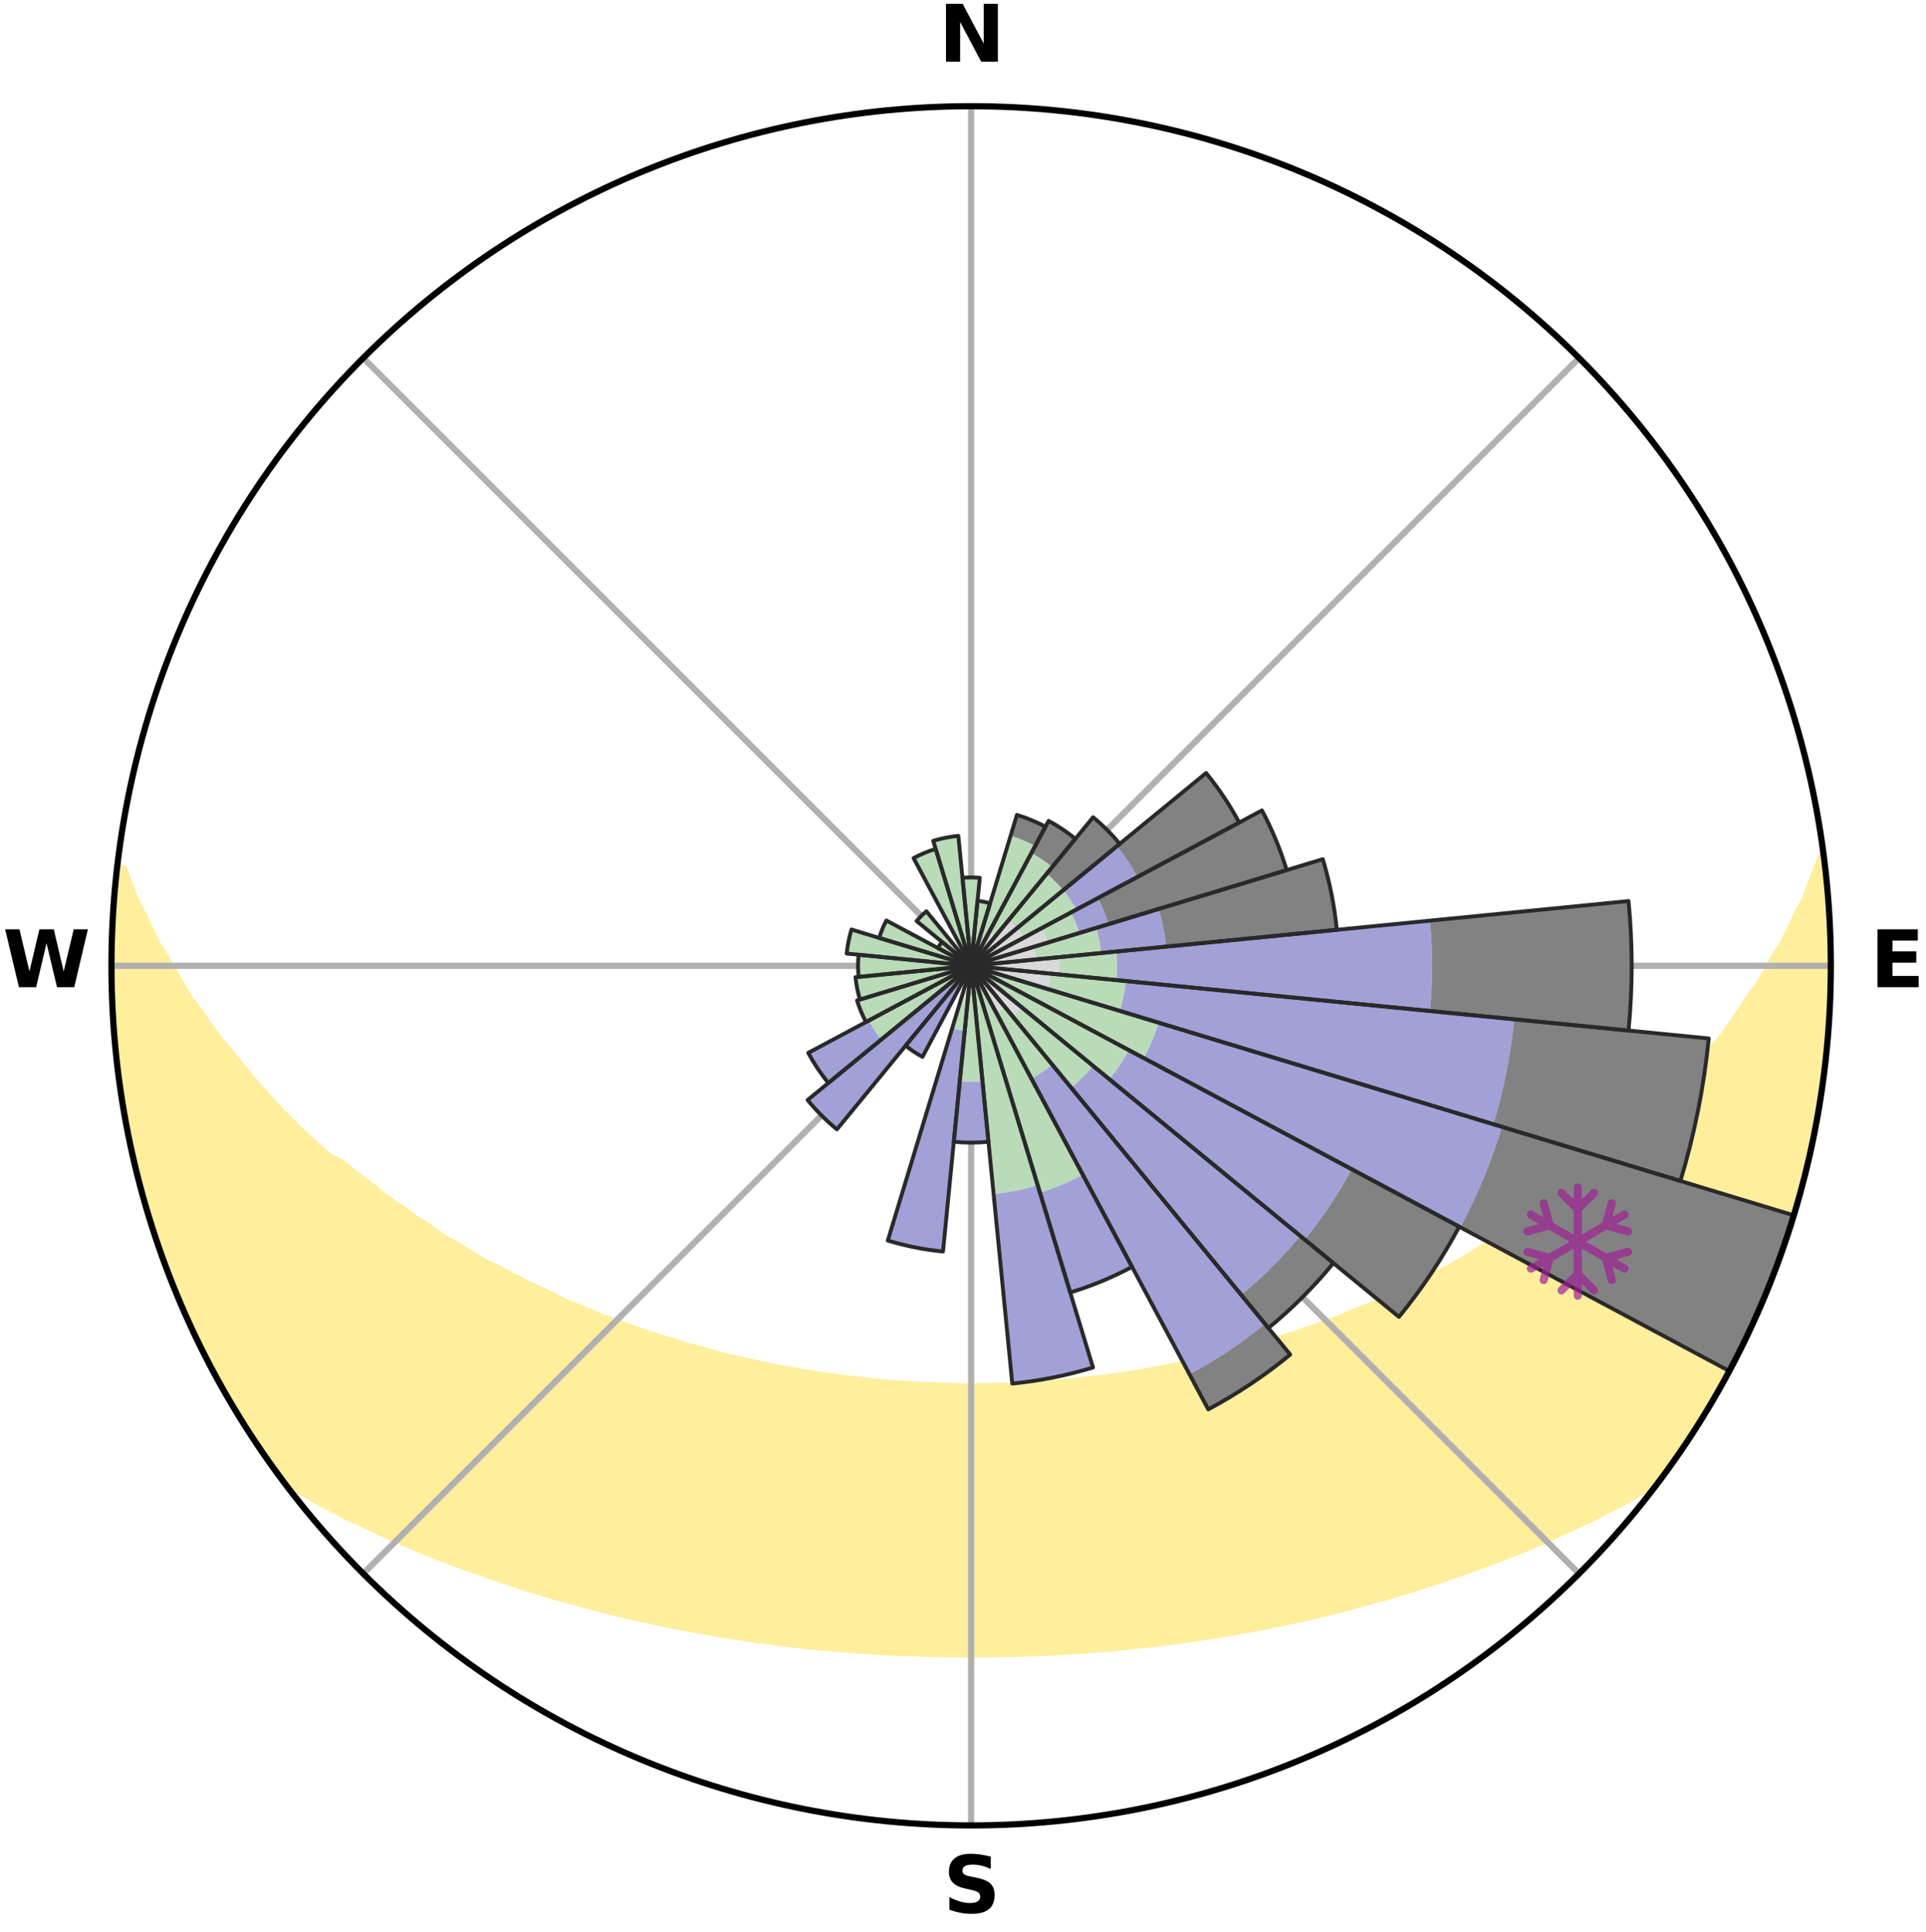 <?xml version="1.0" encoding="utf-8" standalone="no"?>
<!DOCTYPE svg PUBLIC "-//W3C//DTD SVG 1.1//EN"
  "http://www.w3.org/Graphics/SVG/1.1/DTD/svg11.dtd">
<svg xmlns:xlink="http://www.w3.org/1999/xlink" width="248.41pt" height="249.158pt" viewBox="0 0 248.41 249.158" xmlns="http://www.w3.org/2000/svg" version="1.1">
 <title>Ski Rose for Turner Mountain</title>
 <defs>
  <style type="text/css">*{stroke-linejoin: round; stroke-linecap: butt}</style>
 </defs>
 <g id="figure_1">
  <g id="patch_1">
   <path d="M 0 249.158 
L 248.41 249.158 
L 248.41 0 
L 0 0 
z
" style="fill: #ffffff"/>
  </g>
  <g id="axes_1">
   <g id="patch_2">
    <path d="M 236.135 124.579 
C 236.135 110.018 233.267 95.599 227.695 82.147 
C 222.122 68.695 213.955 56.471 203.659 46.175 
C 193.363 35.879 181.139 27.711 167.687 22.139 
C 154.235 16.567 139.815 13.699 125.255 13.699 
C 110.694 13.699 96.275 16.567 82.823 22.139 
C 69.371 27.711 57.147 35.879 46.851 46.175 
C 36.555 56.471 28.387 68.695 22.815 82.147 
C 17.243 95.599 14.375 110.018 14.375 124.579 
C 14.375 139.14 17.243 153.559 22.815 167.011 
C 28.387 180.463 36.555 192.687 46.851 202.983 
C 57.147 213.279 69.371 221.447 82.823 227.019 
C 96.275 232.591 110.694 235.459 125.255 235.459 
C 139.815 235.459 154.235 232.591 167.687 227.019 
C 181.139 221.447 193.363 213.279 203.659 202.983 
C 213.955 192.687 222.122 180.463 227.695 167.011 
C 233.267 153.559 236.135 139.14 236.135 124.579 
M 125.255 124.579 
C 125.255 124.579 125.255 124.579 125.255 124.579 
C 125.255 124.579 125.255 124.579 125.255 124.579 
C 125.255 124.579 125.255 124.579 125.255 124.579 
C 125.255 124.579 125.255 124.579 125.255 124.579 
C 125.255 124.579 125.255 124.579 125.255 124.579 
C 125.255 124.579 125.255 124.579 125.255 124.579 
C 125.255 124.579 125.255 124.579 125.255 124.579 
C 125.255 124.579 125.255 124.579 125.255 124.579 
C 125.255 124.579 125.255 124.579 125.255 124.579 
C 125.255 124.579 125.255 124.579 125.255 124.579 
C 125.255 124.579 125.255 124.579 125.255 124.579 
C 125.255 124.579 125.255 124.579 125.255 124.579 
C 125.255 124.579 125.255 124.579 125.255 124.579 
C 125.255 124.579 125.255 124.579 125.255 124.579 
C 125.255 124.579 125.255 124.579 125.255 124.579 
C 125.255 124.579 125.255 124.579 125.255 124.579 
z
" style="fill: #ffffff"/>
   </g>
   <g id="PolyCollection_1">
    <defs>
     <path id="m917854bfae" d="M 235.139 -139.046 
L 235.139 -139.046 
L 234.315 -137.005 
L 233.592 -135.011 
L 232.807 -133.044 
L 231.773 -131.094 
L 230.885 -129.191 
L 229.956 -127.321 
L 228.788 -125.483 
L 227.784 -123.684 
L 226.746 -121.921 
L 225.476 -120.203 
L 224.377 -118.516 
L 223.25 -116.867 
L 222.097 -115.254 
L 220.718 -113.702 
L 219.516 -112.169 
L 218.292 -110.675 
L 217.046 -109.218 
L 215.781 -107.801 
L 214.498 -106.422 
L 213.198 -105.083 
L 211.882 -103.782 
L 210.552 -102.52 
L 209.208 -101.297 
L 207.852 -100.113 
L 206.486 -98.967 
L 205.111 -97.86 
L 203.728 -96.79 
L 202.515 -95.693 
L 201.117 -94.696 
L 199.714 -93.737 
L 198.479 -92.74 
L 197.068 -91.852 
L 195.821 -90.921 
L 194.406 -90.102 
L 193.152 -89.234 
L 191.737 -88.482 
L 190.479 -87.677 
L 189.219 -86.901 
L 187.958 -86.154 
L 186.697 -85.436 
L 185.295 -84.84 
L 184.038 -84.178 
L 182.783 -83.544 
L 181.531 -82.937 
L 180.282 -82.355 
L 179.162 -81.7 
L 177.918 -81.167 
L 176.679 -80.659 
L 175.446 -80.174 
L 174.219 -79.711 
L 173.106 -79.17 
L 171.89 -78.751 
L 170.682 -78.352 
L 169.578 -77.873 
L 168.382 -77.514 
L 167.285 -77.073 
L 166.104 -76.75 
L 165.015 -76.346 
L 163.85 -76.058 
L 162.77 -75.688 
L 161.694 -75.334 
L 160.553 -75.093 
L 159.487 -74.771 
L 158.425 -74.464 
L 157.368 -74.172 
L 156.315 -73.894 
L 155.214 -73.719 
L 154.173 -73.467 
L 153.136 -73.228 
L 152.105 -73.001 
L 151.078 -72.787 
L 150.055 -72.584 
L 149.038 -72.392 
L 148.025 -72.211 
L 147.017 -72.041 
L 146.014 -71.88 
L 145.015 -71.729 
L 144.02 -71.587 
L 143.03 -71.454 
L 142.044 -71.33 
L 141.063 -71.213 
L 140.085 -71.105 
L 139.11 -71.003 
L 138.151 -70.864 
L 137.182 -70.78 
L 136.216 -70.703 
L 135.253 -70.632 
L 134.293 -70.568 
L 133.336 -70.51 
L 132.384 -70.431 
L 131.429 -70.388 
L 130.476 -70.35 
L 129.525 -70.318 
L 128.575 -70.291 
L 127.626 -70.261 
L 126.678 -70.248 
L 125.729 -70.24 
L 124.781 -70.241 
L 123.832 -70.251 
L 122.883 -70.266 
L 121.935 -70.297 
L 120.985 -70.326 
L 120.034 -70.361 
L 119.082 -70.401 
L 118.128 -70.446 
L 117.177 -70.526 
L 116.22 -70.587 
L 115.26 -70.653 
L 114.298 -70.726 
L 113.333 -70.805 
L 112.365 -70.891 
L 111.406 -71.031 
L 110.433 -71.135 
L 109.457 -71.245 
L 108.476 -71.363 
L 107.491 -71.49 
L 106.503 -71.624 
L 105.51 -71.768 
L 104.512 -71.921 
L 103.51 -72.083 
L 102.504 -72.255 
L 101.492 -72.437 
L 100.477 -72.63 
L 99.456 -72.834 
L 98.431 -73.05 
L 97.401 -73.278 
L 96.366 -73.518 
L 95.327 -73.771 
L 94.228 -73.948 
L 93.177 -74.227 
L 92.121 -74.52 
L 91.062 -74.828 
L 89.998 -75.151 
L 88.859 -75.393 
L 87.785 -75.747 
L 86.707 -76.118 
L 85.545 -76.407 
L 84.458 -76.812 
L 83.28 -77.135 
L 82.184 -77.576 
L 80.992 -77.935 
L 79.89 -78.415 
L 78.684 -78.814 
L 77.47 -79.233 
L 76.359 -79.775 
L 75.135 -80.237 
L 73.905 -80.722 
L 72.669 -81.231 
L 71.551 -81.861 
L 70.309 -82.418 
L 69.063 -82.999 
L 67.813 -83.606 
L 66.561 -84.24 
L 65.307 -84.901 
L 64.052 -85.588 
L 62.649 -86.214 
L 61.39 -86.96 
L 60.133 -87.735 
L 58.878 -88.539 
L 57.466 -89.29 
L 56.214 -90.157 
L 54.967 -91.054 
L 53.558 -91.905 
L 52.32 -92.866 
L 50.917 -93.787 
L 49.517 -94.745 
L 48.299 -95.807 
L 46.912 -96.836 
L 45.531 -97.904 
L 44.158 -99.009 
L 42.312 -100.01 
L 40.957 -101.201 
L 39.615 -102.431 
L 38.286 -103.7 
L 36.971 -105.007 
L 35.672 -106.353 
L 34.39 -107.738 
L 33.127 -109.162 
L 31.884 -110.625 
L 30.661 -112.126 
L 29.461 -113.665 
L 28.085 -115.223 
L 26.934 -116.841 
L 25.809 -118.497 
L 24.512 -120.181 
L 23.446 -121.913 
L 22.412 -123.682 
L 21.411 -125.485 
L 20.248 -127.329 
L 19.323 -129.204 
L 18.441 -131.112 
L 17.415 -133.066 
L 16.639 -135.038 
L 15.928 -137.035 
L 15.143 -137.125 
L 15.143 -137.125 
L 14.947 -135.201 
L 14.868 -133.267 
L 14.648 -131.344 
L 14.551 -129.413 
L 14.486 -127.48 
L 14.453 -125.546 
L 14.452 -123.612 
L 14.572 -121.681 
L 14.551 -119.746 
L 14.647 -117.814 
L 14.775 -115.884 
L 14.933 -113.956 
L 15.121 -112.031 
L 15.34 -110.109 
L 15.685 -108.204 
L 15.965 -106.29 
L 16.276 -104.381 
L 16.715 -102.496 
L 17.018 -100.584 
L 17.488 -98.707 
L 17.921 -96.821 
L 18.484 -94.969 
L 18.978 -93.098 
L 19.603 -91.267 
L 20.159 -89.415 
L 20.747 -87.571 
L 21.42 -85.757 
L 22.167 -83.972 
L 22.847 -82.16 
L 23.611 -80.383 
L 24.449 -78.639 
L 25.225 -76.867 
L 26.035 -75.11 
L 26.932 -73.396 
L 27.814 -71.673 
L 28.789 -70.001 
L 29.745 -68.32 
L 30.74 -66.66 
L 31.74 -65.003 
L 32.828 -63.403 
L 33.895 -61.789 
L 34.999 -60.2 
L 36.127 -58.628 
L 37.723 -57.414 
L 39.528 -56.389 
L 41.295 -55.368 
L 43.131 -54.439 
L 44.919 -53.504 
L 46.766 -52.657 
L 48.56 -51.798 
L 50.355 -50.975 
L 52.148 -50.185 
L 53.94 -49.429 
L 55.728 -48.704 
L 57.512 -48.009 
L 59.291 -47.345 
L 61.064 -46.71 
L 62.831 -46.102 
L 64.554 -45.472 
L 66.309 -44.919 
L 68.022 -44.342 
L 69.763 -43.838 
L 71.465 -43.312 
L 73.191 -42.855 
L 74.88 -42.376 
L 76.564 -41.918 
L 78.242 -41.483 
L 79.913 -41.069 
L 81.578 -40.677 
L 83.237 -40.304 
L 84.889 -39.951 
L 86.535 -39.616 
L 88.174 -39.3 
L 89.807 -39.001 
L 91.434 -38.719 
L 93.041 -38.42 
L 94.656 -38.171 
L 96.265 -37.939 
L 97.859 -37.691 
L 99.457 -37.488 
L 101.043 -37.273 
L 102.631 -37.1 
L 104.209 -36.916 
L 105.788 -36.769 
L 107.358 -36.614 
L 108.929 -36.494 
L 110.493 -36.368 
L 112.057 -36.271 
L 113.616 -36.172 
L 115.172 -36.087 
L 116.728 -36.027 
L 118.281 -35.968 
L 119.832 -35.923 
L 121.383 -35.896 
L 122.932 -35.876 
L 124.481 -35.869 
L 126.029 -35.869 
L 127.578 -35.875 
L 129.127 -35.895 
L 130.677 -35.922 
L 132.229 -35.968 
L 133.781 -36.026 
L 135.337 -36.086 
L 136.894 -36.171 
L 138.453 -36.27 
L 140.016 -36.367 
L 141.581 -36.493 
L 143.152 -36.613 
L 144.722 -36.767 
L 146.296 -36.937 
L 147.879 -37.099 
L 149.467 -37.271 
L 151.053 -37.486 
L 152.651 -37.689 
L 154.245 -37.937 
L 155.854 -38.169 
L 157.469 -38.418 
L 159.077 -38.717 
L 160.704 -38.998 
L 162.336 -39.298 
L 163.976 -39.613 
L 165.622 -39.948 
L 167.274 -40.301 
L 168.933 -40.675 
L 170.599 -41.066 
L 172.269 -41.481 
L 173.948 -41.915 
L 175.631 -42.373 
L 177.321 -42.852 
L 179.047 -43.308 
L 180.748 -43.836 
L 182.489 -44.339 
L 184.203 -44.915 
L 185.958 -45.469 
L 187.68 -46.099 
L 189.448 -46.707 
L 191.221 -47.342 
L 193 -48.007 
L 194.784 -48.701 
L 196.573 -49.426 
L 198.364 -50.183 
L 200.158 -50.972 
L 201.952 -51.796 
L 203.747 -52.654 
L 205.595 -53.5 
L 207.383 -54.435 
L 209.218 -55.365 
L 210.985 -56.386 
L 212.791 -57.41 
L 214.384 -58.627 
L 215.519 -60.194 
L 216.632 -61.777 
L 217.715 -63.381 
L 218.757 -65.012 
L 219.732 -66.683 
L 220.757 -68.324 
L 221.723 -70 
L 222.627 -71.711 
L 223.591 -73.388 
L 224.433 -75.131 
L 225.333 -76.844 
L 226.124 -78.611 
L 226.919 -80.374 
L 227.667 -82.159 
L 228.367 -83.962 
L 229.07 -85.764 
L 229.669 -87.604 
L 230.34 -89.418 
L 230.977 -91.245 
L 231.481 -93.113 
L 232.066 -94.958 
L 232.589 -96.82 
L 232.945 -98.725 
L 233.392 -100.606 
L 233.813 -102.493 
L 234.193 -104.389 
L 234.531 -106.292 
L 234.835 -108.202 
L 235.1 -110.118 
L 235.327 -112.038 
L 235.514 -113.962 
L 235.673 -115.889 
L 235.787 -117.819 
L 235.863 -119.75 
L 236.092 -121.677 
L 236.097 -123.612 
L 236.083 -125.546 
L 236.018 -127.48 
L 235.92 -129.411 
L 235.788 -131.34 
L 235.639 -133.266 
L 235.615 -135.206 
L 235.387 -137.127 
L 235.139 -139.046 
z
" style="stroke: #ffee9c"/>
    </defs>
    <g clip-path="url(#pf1db9149da)">
     <use xlink:href="#m917854bfae" x="0" y="249.158" style="fill: #ffee9c; stroke: #ffee9c"/>
    </g>
   </g>
   <g id="matplotlib.axis_1">
    <g id="xtick_1">
     <g id="line2d_1">
      <path d="M 125.255 124.579 
L 125.255 13.699 
" clip-path="url(#pf1db9149da)" style="fill: none; stroke: #b0b0b0; stroke-width: 0.8; stroke-linecap: square"/>
     </g>
     <g id="text_1">
      <!-- N -->
      <g transform="translate(121.07 7.958) scale(0.1 -0.1)">
       <defs>
        <path id="DejaVuSans-Bold-4e" d="M 588 4666 
L 1931 4666 
L 3628 1466 
L 3628 4666 
L 4769 4666 
L 4769 0 
L 3425 0 
L 1728 3200 
L 1728 0 
L 588 0 
L 588 4666 
z
" transform="scale(0.016)"/>
       </defs>
       <use xlink:href="#DejaVuSans-Bold-4e"/>
      </g>
     </g>
    </g>
    <g id="xtick_2">
     <g id="line2d_2">
      <path d="M 125.255 124.579 
L 203.659 46.175 
" clip-path="url(#pf1db9149da)" style="fill: none; stroke: #b0b0b0; stroke-width: 0.8; stroke-linecap: square"/>
     </g>
    </g>
    <g id="xtick_3">
     <g id="line2d_3">
      <path d="M 125.255 124.579 
L 236.135 124.579 
" clip-path="url(#pf1db9149da)" style="fill: none; stroke: #b0b0b0; stroke-width: 0.8; stroke-linecap: square"/>
     </g>
     <g id="text_2">
      <!-- E -->
      <g transform="translate(241.219 127.338) scale(0.1 -0.1)">
       <defs>
        <path id="DejaVuSans-Bold-45" d="M 588 4666 
L 3834 4666 
L 3834 3756 
L 1791 3756 
L 1791 2888 
L 3713 2888 
L 3713 1978 
L 1791 1978 
L 1791 909 
L 3903 909 
L 3903 0 
L 588 0 
L 588 4666 
z
" transform="scale(0.016)"/>
       </defs>
       <use xlink:href="#DejaVuSans-Bold-45"/>
      </g>
     </g>
    </g>
    <g id="xtick_4">
     <g id="line2d_4">
      <path d="M 125.255 124.579 
L 203.659 202.983 
" clip-path="url(#pf1db9149da)" style="fill: none; stroke: #b0b0b0; stroke-width: 0.8; stroke-linecap: square"/>
     </g>
    </g>
    <g id="xtick_5">
     <g id="line2d_5">
      <path d="M 125.255 124.579 
L 125.255 235.459 
" clip-path="url(#pf1db9149da)" style="fill: none; stroke: #b0b0b0; stroke-width: 0.8; stroke-linecap: square"/>
     </g>
     <g id="text_3">
      <!-- S -->
      <g transform="translate(121.654 246.718) scale(0.1 -0.1)">
       <defs>
        <path id="DejaVuSans-Bold-53" d="M 3834 4519 
L 3834 3531 
Q 3450 3703 3084 3790 
Q 2719 3878 2394 3878 
Q 1963 3878 1756 3759 
Q 1550 3641 1550 3391 
Q 1550 3203 1689 3098 
Q 1828 2994 2194 2919 
L 2706 2816 
Q 3484 2659 3812 2340 
Q 4141 2022 4141 1434 
Q 4141 663 3683 286 
Q 3225 -91 2284 -91 
Q 1841 -91 1394 -6 
Q 947 78 500 244 
L 500 1259 
Q 947 1022 1364 901 
Q 1781 781 2169 781 
Q 2563 781 2772 912 
Q 2981 1044 2981 1288 
Q 2981 1506 2839 1625 
Q 2697 1744 2272 1838 
L 1806 1941 
Q 1106 2091 782 2419 
Q 459 2747 459 3303 
Q 459 4000 909 4375 
Q 1359 4750 2203 4750 
Q 2588 4750 2994 4692 
Q 3400 4634 3834 4519 
z
" transform="scale(0.016)"/>
       </defs>
       <use xlink:href="#DejaVuSans-Bold-53"/>
      </g>
     </g>
    </g>
    <g id="xtick_6">
     <g id="line2d_6">
      <path d="M 125.255 124.579 
L 46.851 202.983 
" clip-path="url(#pf1db9149da)" style="fill: none; stroke: #b0b0b0; stroke-width: 0.8; stroke-linecap: square"/>
     </g>
    </g>
    <g id="xtick_7">
     <g id="line2d_7">
      <path d="M 125.255 124.579 
L 14.375 124.579 
" clip-path="url(#pf1db9149da)" style="fill: none; stroke: #b0b0b0; stroke-width: 0.8; stroke-linecap: square"/>
     </g>
     <g id="text_4">
      <!-- W -->
      <g transform="translate(0.36 127.338) scale(0.1 -0.1)">
       <defs>
        <path id="DejaVuSans-Bold-57" d="M 191 4666 
L 1344 4666 
L 2150 1275 
L 2950 4666 
L 4109 4666 
L 4909 1275 
L 5716 4666 
L 6859 4666 
L 5759 0 
L 4372 0 
L 3525 3547 
L 2688 0 
L 1300 0 
L 191 4666 
z
" transform="scale(0.016)"/>
       </defs>
       <use xlink:href="#DejaVuSans-Bold-57"/>
      </g>
     </g>
    </g>
    <g id="xtick_8">
     <g id="line2d_8">
      <path d="M 125.255 124.579 
L 46.851 46.175 
" clip-path="url(#pf1db9149da)" style="fill: none; stroke: #b0b0b0; stroke-width: 0.8; stroke-linecap: square"/>
     </g>
    </g>
   </g>
   <g id="matplotlib.axis_2"/>
   <g id="patch_3">
    <path d="M 125.255 124.579 
C 125.255 124.579 125.255 124.579 125.255 124.579 
C 125.255 124.579 125.255 124.579 125.255 124.579 
L 125.255 124.579 
C 125.255 124.579 125.255 124.579 125.255 124.579 
C 125.255 124.579 125.255 124.579 125.255 124.579 
z
" clip-path="url(#pf1db9149da)" style="fill: #d9d9d9"/>
   </g>
   <g id="patch_4">
    <path d="M 125.255 124.579 
C 125.255 124.579 125.255 124.579 125.255 124.579 
C 125.255 124.579 125.255 124.579 125.255 124.579 
L 125.255 124.579 
C 125.255 124.579 125.255 124.579 125.255 124.579 
C 125.255 124.579 125.255 124.579 125.255 124.579 
z
" clip-path="url(#pf1db9149da)" style="fill: #d9d9d9"/>
   </g>
   <g id="patch_5">
    <path d="M 125.255 124.579 
C 125.255 124.579 125.255 124.579 125.255 124.579 
C 125.255 124.579 125.255 124.579 125.255 124.579 
L 126.876 121.547 
C 126.776 121.494 126.675 121.446 126.571 121.403 
C 126.467 121.359 126.361 121.322 126.253 121.289 
z
" clip-path="url(#pf1db9149da)" style="fill: #d9d9d9"/>
   </g>
   <g id="patch_6">
    <path d="M 125.255 124.579 
C 125.255 124.579 125.255 124.579 125.255 124.579 
C 125.255 124.579 125.255 124.579 125.255 124.579 
L 128.34 120.82 
C 128.216 120.719 128.089 120.625 127.956 120.536 
C 127.824 120.448 127.687 120.366 127.547 120.291 
z
" clip-path="url(#pf1db9149da)" style="fill: #d9d9d9"/>
   </g>
   <g id="patch_7">
    <path d="M 125.255 124.579 
C 125.255 124.579 125.255 124.579 125.255 124.579 
C 125.255 124.579 125.255 124.579 125.255 124.579 
L 131.198 119.702 
C 131.038 119.507 130.869 119.321 130.691 119.143 
C 130.513 118.965 130.327 118.796 130.132 118.636 
z
" clip-path="url(#pf1db9149da)" style="fill: #d9d9d9"/>
   </g>
   <g id="patch_8">
    <path d="M 125.255 124.579 
C 125.255 124.579 125.255 124.579 125.255 124.579 
C 125.255 124.579 125.255 124.579 125.255 124.579 
L 132.035 120.955 
C 131.917 120.733 131.787 120.517 131.647 120.308 
C 131.507 120.099 131.358 119.896 131.198 119.702 
z
" clip-path="url(#pf1db9149da)" style="fill: #d9d9d9"/>
   </g>
   <g id="patch_9">
    <path d="M 125.255 124.579 
C 125.255 124.579 125.255 124.579 125.255 124.579 
C 125.255 124.579 125.255 124.579 125.255 124.579 
L 135.125 121.585 
C 135.027 121.262 134.914 120.944 134.784 120.632 
C 134.655 120.32 134.511 120.014 134.352 119.717 
z
" clip-path="url(#pf1db9149da)" style="fill: #d9d9d9"/>
   </g>
   <g id="patch_10">
    <path d="M 125.255 124.579 
C 125.255 124.579 125.255 124.579 125.255 124.579 
C 125.255 124.579 125.255 124.579 125.255 124.579 
L 133.636 123.754 
C 133.609 123.479 133.569 123.206 133.515 122.936 
C 133.461 122.666 133.394 122.398 133.314 122.134 
z
" clip-path="url(#pf1db9149da)" style="fill: #d9d9d9"/>
   </g>
   <g id="patch_11">
    <path d="M 125.255 124.579 
C 125.255 124.579 125.255 124.579 125.255 124.579 
C 125.255 124.579 125.255 124.579 125.255 124.579 
L 136.603 125.697 
C 136.64 125.325 136.658 124.952 136.658 124.579 
C 136.658 124.206 136.64 123.833 136.603 123.461 
z
" clip-path="url(#pf1db9149da)" style="fill: #d9d9d9"/>
   </g>
   <g id="patch_12">
    <path d="M 125.255 124.579 
C 125.255 124.579 125.255 124.579 125.255 124.579 
C 125.255 124.579 125.255 124.579 125.255 124.579 
L 135.125 127.573 
C 135.223 127.25 135.306 126.922 135.371 126.591 
C 135.437 126.26 135.487 125.926 135.52 125.59 
z
" clip-path="url(#pf1db9149da)" style="fill: #d9d9d9"/>
   </g>
   <g id="patch_13">
    <path d="M 125.255 124.579 
C 125.255 124.579 125.255 124.579 125.255 124.579 
C 125.255 124.579 125.255 124.579 125.255 124.579 
L 125.255 124.579 
C 125.255 124.579 125.255 124.579 125.255 124.579 
C 125.255 124.579 125.255 124.579 125.255 124.579 
z
" clip-path="url(#pf1db9149da)" style="fill: #d9d9d9"/>
   </g>
   <g id="patch_14">
    <path d="M 125.255 124.579 
C 125.255 124.579 125.255 124.579 125.255 124.579 
C 125.255 124.579 125.255 124.579 125.255 124.579 
L 125.255 124.579 
C 125.255 124.579 125.255 124.579 125.255 124.579 
C 125.255 124.579 125.255 124.579 125.255 124.579 
z
" clip-path="url(#pf1db9149da)" style="fill: #d9d9d9"/>
   </g>
   <g id="patch_15">
    <path d="M 125.255 124.579 
C 125.255 124.579 125.255 124.579 125.255 124.579 
C 125.255 124.579 125.255 124.579 125.255 124.579 
L 130.598 131.089 
C 130.811 130.914 131.015 130.729 131.21 130.534 
C 131.405 130.339 131.59 130.135 131.765 129.922 
z
" clip-path="url(#pf1db9149da)" style="fill: #d9d9d9"/>
   </g>
   <g id="patch_16">
    <path d="M 125.255 124.579 
C 125.255 124.579 125.255 124.579 125.255 124.579 
C 125.255 124.579 125.255 124.579 125.255 124.579 
L 128.496 130.644 
C 128.695 130.537 128.888 130.422 129.075 130.297 
C 129.262 130.172 129.443 130.037 129.617 129.895 
z
" clip-path="url(#pf1db9149da)" style="fill: #d9d9d9"/>
   </g>
   <g id="patch_17">
    <path d="M 125.255 124.579 
C 125.255 124.579 125.255 124.579 125.255 124.579 
C 125.255 124.579 125.255 124.579 125.255 124.579 
L 125.255 124.579 
C 125.255 124.579 125.255 124.579 125.255 124.579 
C 125.255 124.579 125.255 124.579 125.255 124.579 
z
" clip-path="url(#pf1db9149da)" style="fill: #d9d9d9"/>
   </g>
   <g id="patch_18">
    <path d="M 125.255 124.579 
C 125.255 124.579 125.255 124.579 125.255 124.579 
C 125.255 124.579 125.255 124.579 125.255 124.579 
L 125.592 128.001 
C 125.704 127.99 125.815 127.973 125.926 127.951 
C 126.036 127.929 126.145 127.902 126.253 127.869 
z
" clip-path="url(#pf1db9149da)" style="fill: #d9d9d9"/>
   </g>
   <g id="patch_19">
    <path d="M 125.255 124.579 
C 125.255 124.579 125.255 124.579 125.255 124.579 
C 125.255 124.579 125.255 124.579 125.255 124.579 
L 124.918 128.001 
C 125.03 128.012 125.142 128.017 125.255 128.017 
C 125.367 128.017 125.48 128.012 125.592 128.001 
z
" clip-path="url(#pf1db9149da)" style="fill: #d9d9d9"/>
   </g>
   <g id="patch_20">
    <path d="M 125.255 124.579 
C 125.255 124.579 125.255 124.579 125.255 124.579 
C 125.255 124.579 125.255 124.579 125.255 124.579 
L 123.843 129.232 
C 123.996 129.278 124.15 129.317 124.306 129.348 
C 124.462 129.379 124.62 129.402 124.778 129.418 
z
" clip-path="url(#pf1db9149da)" style="fill: #d9d9d9"/>
   </g>
   <g id="patch_21">
    <path d="M 125.255 124.579 
C 125.255 124.579 125.255 124.579 125.255 124.579 
C 125.255 124.579 125.255 124.579 125.255 124.579 
L 125.255 124.579 
C 125.255 124.579 125.255 124.579 125.255 124.579 
C 125.255 124.579 125.255 124.579 125.255 124.579 
z
" clip-path="url(#pf1db9149da)" style="fill: #d9d9d9"/>
   </g>
   <g id="patch_22">
    <path d="M 125.255 124.579 
C 125.255 124.579 125.255 124.579 125.255 124.579 
C 125.255 124.579 125.255 124.579 125.255 124.579 
L 125.255 124.579 
C 125.255 124.579 125.255 124.579 125.255 124.579 
C 125.255 124.579 125.255 124.579 125.255 124.579 
z
" clip-path="url(#pf1db9149da)" style="fill: #d9d9d9"/>
   </g>
   <g id="patch_23">
    <path d="M 125.255 124.579 
C 125.255 124.579 125.255 124.579 125.255 124.579 
C 125.255 124.579 125.255 124.579 125.255 124.579 
L 125.255 124.579 
C 125.255 124.579 125.255 124.579 125.255 124.579 
C 125.255 124.579 125.255 124.579 125.255 124.579 
z
" clip-path="url(#pf1db9149da)" style="fill: #d9d9d9"/>
   </g>
   <g id="patch_24">
    <path d="M 125.255 124.579 
C 125.255 124.579 125.255 124.579 125.255 124.579 
C 125.255 124.579 125.255 124.579 125.255 124.579 
L 125.255 124.579 
C 125.255 124.579 125.255 124.579 125.255 124.579 
C 125.255 124.579 125.255 124.579 125.255 124.579 
z
" clip-path="url(#pf1db9149da)" style="fill: #d9d9d9"/>
   </g>
   <g id="patch_25">
    <path d="M 125.255 124.579 
C 125.255 124.579 125.255 124.579 125.255 124.579 
C 125.255 124.579 125.255 124.579 125.255 124.579 
L 125.255 124.579 
C 125.255 124.579 125.255 124.579 125.255 124.579 
C 125.255 124.579 125.255 124.579 125.255 124.579 
z
" clip-path="url(#pf1db9149da)" style="fill: #d9d9d9"/>
   </g>
   <g id="patch_26">
    <path d="M 125.255 124.579 
C 125.255 124.579 125.255 124.579 125.255 124.579 
C 125.255 124.579 125.255 124.579 125.255 124.579 
L 125.255 124.579 
C 125.255 124.579 125.255 124.579 125.255 124.579 
C 125.255 124.579 125.255 124.579 125.255 124.579 
z
" clip-path="url(#pf1db9149da)" style="fill: #d9d9d9"/>
   </g>
   <g id="patch_27">
    <path d="M 125.255 124.579 
C 125.255 124.579 125.255 124.579 125.255 124.579 
C 125.255 124.579 125.255 124.579 125.255 124.579 
L 125.255 124.579 
C 125.255 124.579 125.255 124.579 125.255 124.579 
C 125.255 124.579 125.255 124.579 125.255 124.579 
z
" clip-path="url(#pf1db9149da)" style="fill: #d9d9d9"/>
   </g>
   <g id="patch_28">
    <path d="M 125.255 124.579 
C 125.255 124.579 125.255 124.579 125.255 124.579 
C 125.255 124.579 125.255 124.579 125.255 124.579 
L 125.255 124.579 
C 125.255 124.579 125.255 124.579 125.255 124.579 
C 125.255 124.579 125.255 124.579 125.255 124.579 
z
" clip-path="url(#pf1db9149da)" style="fill: #d9d9d9"/>
   </g>
   <g id="patch_29">
    <path d="M 125.255 124.579 
C 125.255 124.579 125.255 124.579 125.255 124.579 
C 125.255 124.579 125.255 124.579 125.255 124.579 
L 125.255 124.579 
C 125.255 124.579 125.255 124.579 125.255 124.579 
C 125.255 124.579 125.255 124.579 125.255 124.579 
z
" clip-path="url(#pf1db9149da)" style="fill: #d9d9d9"/>
   </g>
   <g id="patch_30">
    <path d="M 125.255 124.579 
C 125.255 124.579 125.255 124.579 125.255 124.579 
C 125.255 124.579 125.255 124.579 125.255 124.579 
L 125.255 124.579 
C 125.255 124.579 125.255 124.579 125.255 124.579 
C 125.255 124.579 125.255 124.579 125.255 124.579 
z
" clip-path="url(#pf1db9149da)" style="fill: #d9d9d9"/>
   </g>
   <g id="patch_31">
    <path d="M 125.255 124.579 
C 125.255 124.579 125.255 124.579 125.255 124.579 
C 125.255 124.579 125.255 124.579 125.255 124.579 
L 125.255 124.579 
C 125.255 124.579 125.255 124.579 125.255 124.579 
C 125.255 124.579 125.255 124.579 125.255 124.579 
z
" clip-path="url(#pf1db9149da)" style="fill: #d9d9d9"/>
   </g>
   <g id="patch_32">
    <path d="M 125.255 124.579 
C 125.255 124.579 125.255 124.579 125.255 124.579 
C 125.255 124.579 125.255 124.579 125.255 124.579 
L 125.255 124.579 
C 125.255 124.579 125.255 124.579 125.255 124.579 
C 125.255 124.579 125.255 124.579 125.255 124.579 
z
" clip-path="url(#pf1db9149da)" style="fill: #d9d9d9"/>
   </g>
   <g id="patch_33">
    <path d="M 125.255 124.579 
C 125.255 124.579 125.255 124.579 125.255 124.579 
C 125.255 124.579 125.255 124.579 125.255 124.579 
L 125.255 124.579 
C 125.255 124.579 125.255 124.579 125.255 124.579 
C 125.255 124.579 125.255 124.579 125.255 124.579 
z
" clip-path="url(#pf1db9149da)" style="fill: #d9d9d9"/>
   </g>
   <g id="patch_34">
    <path d="M 125.255 124.579 
C 125.255 124.579 125.255 124.579 125.255 124.579 
C 125.255 124.579 125.255 124.579 125.255 124.579 
L 125.255 124.579 
C 125.255 124.579 125.255 124.579 125.255 124.579 
C 125.255 124.579 125.255 124.579 125.255 124.579 
z
" clip-path="url(#pf1db9149da)" style="fill: #d9d9d9"/>
   </g>
   <g id="patch_35">
    <path d="M 125.255 124.579 
C 125.255 124.579 125.255 124.579 125.255 124.579 
C 125.255 124.579 125.255 124.579 125.255 124.579 
L 126.373 113.231 
C 126.001 113.194 125.628 113.176 125.255 113.176 
C 124.882 113.176 124.509 113.194 124.137 113.231 
z
" clip-path="url(#pf1db9149da)" style="fill: #badbb8"/>
   </g>
   <g id="patch_36">
    <path d="M 125.255 124.579 
C 125.255 124.579 125.255 124.579 125.255 124.579 
C 125.255 124.579 125.255 124.579 125.255 124.579 
L 127.7 116.52 
C 127.436 116.44 127.168 116.373 126.898 116.319 
C 126.628 116.265 126.355 116.225 126.08 116.198 
z
" clip-path="url(#pf1db9149da)" style="fill: #badbb8"/>
   </g>
   <g id="patch_37">
    <path d="M 126.253 121.289 
C 126.361 121.322 126.467 121.359 126.571 121.403 
C 126.675 121.446 126.776 121.494 126.876 121.547 
L 133.519 109.118 
C 133.013 108.847 132.494 108.602 131.964 108.382 
C 131.434 108.162 130.893 107.969 130.344 107.802 
z
" clip-path="url(#pf1db9149da)" style="fill: #badbb8"/>
   </g>
   <g id="patch_38">
    <path d="M 127.547 120.291 
C 127.687 120.366 127.824 120.448 127.956 120.536 
C 128.089 120.625 128.216 120.719 128.34 120.82 
L 135.716 111.833 
C 135.298 111.49 134.865 111.169 134.416 110.869 
C 133.967 110.569 133.504 110.291 133.028 110.037 
z
" clip-path="url(#pf1db9149da)" style="fill: #badbb8"/>
   </g>
   <g id="patch_39">
    <path d="M 130.132 118.636 
C 130.327 118.796 130.513 118.965 130.691 119.143 
C 130.869 119.321 131.038 119.507 131.198 119.702 
L 137.141 114.824 
C 136.822 114.435 136.483 114.062 136.128 113.706 
C 135.772 113.351 135.399 113.012 135.009 112.693 
z
" clip-path="url(#pf1db9149da)" style="fill: #badbb8"/>
   </g>
   <g id="patch_40">
    <path d="M 131.198 119.702 
C 131.358 119.896 131.507 120.099 131.647 120.308 
C 131.787 120.517 131.917 120.733 132.035 120.955 
L 138.816 117.331 
C 138.578 116.887 138.319 116.455 138.04 116.036 
C 137.76 115.618 137.46 115.213 137.141 114.824 
z
" clip-path="url(#pf1db9149da)" style="fill: #badbb8"/>
   </g>
   <g id="patch_41">
    <path d="M 134.352 119.717 
C 134.511 120.014 134.655 120.32 134.784 120.632 
C 134.914 120.944 135.027 121.262 135.125 121.585 
L 139.214 120.345 
C 139.075 119.888 138.914 119.438 138.732 118.997 
C 138.549 118.556 138.345 118.124 138.12 117.703 
z
" clip-path="url(#pf1db9149da)" style="fill: #badbb8"/>
   </g>
   <g id="patch_42">
    <path d="M 133.314 122.134 
C 133.394 122.398 133.461 122.666 133.515 122.936 
C 133.569 123.206 133.609 123.479 133.636 123.754 
L 142.018 122.928 
C 141.964 122.379 141.883 121.834 141.775 121.293 
C 141.668 120.752 141.533 120.217 141.373 119.69 
z
" clip-path="url(#pf1db9149da)" style="fill: #badbb8"/>
   </g>
   <g id="patch_43">
    <path d="M 136.603 123.461 
C 136.64 123.833 136.658 124.206 136.658 124.579 
C 136.658 124.952 136.64 125.325 136.603 125.697 
L 143.996 126.425 
C 144.057 125.811 144.087 125.195 144.087 124.579 
C 144.087 123.963 144.057 123.347 143.996 122.733 
z
" clip-path="url(#pf1db9149da)" style="fill: #badbb8"/>
   </g>
   <g id="patch_44">
    <path d="M 135.52 125.59 
C 135.487 125.926 135.437 126.26 135.371 126.591 
C 135.306 126.922 135.223 127.25 135.125 127.573 
L 144.44 130.399 
C 144.63 129.771 144.79 129.134 144.918 128.49 
C 145.046 127.847 145.142 127.197 145.207 126.544 
z
" clip-path="url(#pf1db9149da)" style="fill: #badbb8"/>
   </g>
   <g id="patch_45">
    <path d="M 125.255 124.579 
C 125.255 124.579 125.255 124.579 125.255 124.579 
C 125.255 124.579 125.255 124.579 125.255 124.579 
L 147.537 136.489 
C 147.927 135.76 148.281 135.012 148.597 134.248 
C 148.914 133.484 149.193 132.705 149.433 131.913 
z
" clip-path="url(#pf1db9149da)" style="fill: #badbb8"/>
   </g>
   <g id="patch_46">
    <path d="M 125.255 124.579 
C 125.255 124.579 125.255 124.579 125.255 124.579 
C 125.255 124.579 125.255 124.579 125.255 124.579 
L 143.084 139.211 
C 143.563 138.627 144.013 138.021 144.432 137.393 
C 144.852 136.765 145.24 136.117 145.596 135.452 
z
" clip-path="url(#pf1db9149da)" style="fill: #badbb8"/>
   </g>
   <g id="patch_47">
    <path d="M 131.765 129.922 
C 131.59 130.135 131.405 130.339 131.21 130.534 
C 131.015 130.729 130.811 130.914 130.598 131.089 
L 138.159 140.303 
C 138.674 139.88 139.167 139.433 139.638 138.962 
C 140.109 138.491 140.556 137.998 140.979 137.483 
z
" clip-path="url(#pf1db9149da)" style="fill: #badbb8"/>
   </g>
   <g id="patch_48">
    <path d="M 129.617 129.895 
C 129.443 130.037 129.262 130.172 129.075 130.297 
C 128.888 130.422 128.695 130.537 128.496 130.644 
L 133.028 139.121 
C 133.504 138.867 133.967 138.589 134.416 138.289 
C 134.865 137.99 135.298 137.668 135.716 137.325 
z
" clip-path="url(#pf1db9149da)" style="fill: #badbb8"/>
   </g>
   <g id="patch_49">
    <path d="M 125.255 124.579 
C 125.255 124.579 125.255 124.579 125.255 124.579 
C 125.255 124.579 125.255 124.579 125.255 124.579 
L 134.126 153.823 
C 135.083 153.533 136.025 153.195 136.95 152.813 
C 137.874 152.43 138.778 152.002 139.661 151.53 
z
" clip-path="url(#pf1db9149da)" style="fill: #badbb8"/>
   </g>
   <g id="patch_50">
    <path d="M 126.253 127.869 
C 126.145 127.902 126.036 127.929 125.926 127.951 
C 125.815 127.973 125.704 127.99 125.592 128.001 
L 128.154 154.014 
C 129.117 153.919 130.076 153.777 131.025 153.588 
C 131.975 153.399 132.914 153.163 133.841 152.882 
z
" clip-path="url(#pf1db9149da)" style="fill: #badbb8"/>
   </g>
   <g id="patch_51">
    <path d="M 125.592 128.001 
C 125.48 128.012 125.367 128.017 125.255 128.017 
C 125.142 128.017 125.03 128.012 124.918 128.001 
L 123.786 139.494 
C 124.274 139.542 124.764 139.566 125.255 139.566 
C 125.745 139.566 126.236 139.542 126.724 139.494 
z
" clip-path="url(#pf1db9149da)" style="fill: #badbb8"/>
   </g>
   <g id="patch_52">
    <path d="M 124.778 129.418 
C 124.62 129.402 124.462 129.379 124.306 129.348 
C 124.15 129.317 123.996 129.278 123.843 129.232 
L 122.81 132.638 
C 123.074 132.718 123.341 132.785 123.612 132.839 
C 123.882 132.893 124.155 132.933 124.429 132.96 
z
" clip-path="url(#pf1db9149da)" style="fill: #badbb8"/>
   </g>
   <g id="patch_53">
    <path d="M 125.255 124.579 
C 125.255 124.579 125.255 124.579 125.255 124.579 
C 125.255 124.579 125.255 124.579 125.255 124.579 
L 125.255 124.579 
C 125.255 124.579 125.255 124.579 125.255 124.579 
C 125.255 124.579 125.255 124.579 125.255 124.579 
z
" clip-path="url(#pf1db9149da)" style="fill: #badbb8"/>
   </g>
   <g id="patch_54">
    <path d="M 125.255 124.579 
C 125.255 124.579 125.255 124.579 125.255 124.579 
C 125.255 124.579 125.255 124.579 125.255 124.579 
L 125.255 124.579 
C 125.255 124.579 125.255 124.579 125.255 124.579 
C 125.255 124.579 125.255 124.579 125.255 124.579 
z
" clip-path="url(#pf1db9149da)" style="fill: #badbb8"/>
   </g>
   <g id="patch_55">
    <path d="M 125.255 124.579 
C 125.255 124.579 125.255 124.579 125.255 124.579 
C 125.255 124.579 125.255 124.579 125.255 124.579 
L 125.255 124.579 
C 125.255 124.579 125.255 124.579 125.255 124.579 
C 125.255 124.579 125.255 124.579 125.255 124.579 
z
" clip-path="url(#pf1db9149da)" style="fill: #badbb8"/>
   </g>
   <g id="patch_56">
    <path d="M 125.255 124.579 
C 125.255 124.579 125.255 124.579 125.255 124.579 
C 125.255 124.579 125.255 124.579 125.255 124.579 
L 112.038 131.644 
C 112.269 132.076 112.521 132.497 112.794 132.905 
C 113.066 133.313 113.359 133.707 113.67 134.087 
z
" clip-path="url(#pf1db9149da)" style="fill: #badbb8"/>
   </g>
   <g id="patch_57">
    <path d="M 125.255 124.579 
C 125.255 124.579 125.255 124.579 125.255 124.579 
C 125.255 124.579 125.255 124.579 125.255 124.579 
L 110.541 129.043 
C 110.687 129.524 110.856 129.998 111.049 130.463 
C 111.242 130.928 111.457 131.384 111.694 131.827 
z
" clip-path="url(#pf1db9149da)" style="fill: #badbb8"/>
   </g>
   <g id="patch_58">
    <path d="M 125.255 124.579 
C 125.255 124.579 125.255 124.579 125.255 124.579 
C 125.255 124.579 125.255 124.579 125.255 124.579 
L 110.34 126.048 
C 110.388 126.536 110.46 127.022 110.556 127.503 
C 110.652 127.984 110.771 128.46 110.913 128.93 
z
" clip-path="url(#pf1db9149da)" style="fill: #badbb8"/>
   </g>
   <g id="patch_59">
    <path d="M 125.255 124.579 
C 125.255 124.579 125.255 124.579 125.255 124.579 
C 125.255 124.579 125.255 124.579 125.255 124.579 
L 110.738 123.149 
C 110.691 123.624 110.668 124.102 110.668 124.579 
C 110.668 125.057 110.691 125.534 110.738 126.009 
z
" clip-path="url(#pf1db9149da)" style="fill: #badbb8"/>
   </g>
   <g id="patch_60">
    <path d="M 125.255 124.579 
C 125.255 124.579 125.255 124.579 125.255 124.579 
C 125.255 124.579 125.255 124.579 125.255 124.579 
L 109.822 119.898 
C 109.669 120.403 109.541 120.915 109.438 121.433 
C 109.335 121.951 109.257 122.473 109.206 122.998 
z
" clip-path="url(#pf1db9149da)" style="fill: #badbb8"/>
   </g>
   <g id="patch_61">
    <path d="M 125.255 124.579 
C 125.255 124.579 125.255 124.579 125.255 124.579 
C 125.255 124.579 125.255 124.579 125.255 124.579 
L 114.322 118.735 
C 114.131 119.093 113.957 119.46 113.802 119.835 
C 113.646 120.21 113.51 120.592 113.392 120.98 
z
" clip-path="url(#pf1db9149da)" style="fill: #badbb8"/>
   </g>
   <g id="patch_62">
    <path d="M 125.255 124.579 
C 125.255 124.579 125.255 124.579 125.255 124.579 
C 125.255 124.579 125.255 124.579 125.255 124.579 
L 121.496 121.494 
C 121.395 121.617 121.3 121.745 121.212 121.878 
C 121.123 122.01 121.042 122.147 120.967 122.287 
z
" clip-path="url(#pf1db9149da)" style="fill: #badbb8"/>
   </g>
   <g id="patch_63">
    <path d="M 125.255 124.579 
C 125.255 124.579 125.255 124.579 125.255 124.579 
C 125.255 124.579 125.255 124.579 125.255 124.579 
L 119.484 117.547 
C 119.254 117.736 119.033 117.936 118.822 118.147 
C 118.612 118.357 118.412 118.578 118.223 118.808 
z
" clip-path="url(#pf1db9149da)" style="fill: #badbb8"/>
   </g>
   <g id="patch_64">
    <path d="M 125.255 124.579 
C 125.255 124.579 125.255 124.579 125.255 124.579 
C 125.255 124.579 125.255 124.579 125.255 124.579 
L 125.255 124.579 
C 125.255 124.579 125.255 124.579 125.255 124.579 
C 125.255 124.579 125.255 124.579 125.255 124.579 
z
" clip-path="url(#pf1db9149da)" style="fill: #badbb8"/>
   </g>
   <g id="patch_65">
    <path d="M 125.255 124.579 
C 125.255 124.579 125.255 124.579 125.255 124.579 
C 125.255 124.579 125.255 124.579 125.255 124.579 
L 120.681 109.502 
C 120.188 109.651 119.702 109.825 119.225 110.022 
C 118.749 110.22 118.282 110.44 117.828 110.684 
z
" clip-path="url(#pf1db9149da)" style="fill: #badbb8"/>
   </g>
   <g id="patch_66">
    <path d="M 125.255 124.579 
C 125.255 124.579 125.255 124.579 125.255 124.579 
C 125.255 124.579 125.255 124.579 125.255 124.579 
L 123.604 107.816 
C 123.055 107.87 122.509 107.951 121.969 108.059 
C 121.428 108.166 120.893 108.3 120.365 108.46 
z
" clip-path="url(#pf1db9149da)" style="fill: #badbb8"/>
   </g>
   <g id="patch_67">
    <path d="M 124.137 113.231 
C 124.509 113.194 124.882 113.176 125.255 113.176 
C 125.628 113.176 126.001 113.194 126.373 113.231 
L 126.373 113.231 
C 126.001 113.194 125.628 113.176 125.255 113.176 
C 124.882 113.176 124.509 113.194 124.137 113.231 
z
" clip-path="url(#pf1db9149da)" style="fill: #a1a1d8"/>
   </g>
   <g id="patch_68">
    <path d="M 126.08 116.198 
C 126.355 116.225 126.628 116.265 126.898 116.319 
C 127.168 116.373 127.436 116.44 127.7 116.52 
L 127.7 116.52 
C 127.436 116.44 127.168 116.373 126.898 116.319 
C 126.628 116.265 126.355 116.225 126.08 116.198 
z
" clip-path="url(#pf1db9149da)" style="fill: #a1a1d8"/>
   </g>
   <g id="patch_69">
    <path d="M 130.344 107.802 
C 130.893 107.969 131.434 108.162 131.964 108.382 
C 132.494 108.602 133.013 108.847 133.519 109.118 
L 133.519 109.118 
C 133.013 108.847 132.494 108.602 131.964 108.382 
C 131.434 108.162 130.893 107.969 130.344 107.802 
z
" clip-path="url(#pf1db9149da)" style="fill: #a1a1d8"/>
   </g>
   <g id="patch_70">
    <path d="M 133.028 110.037 
C 133.504 110.291 133.967 110.569 134.416 110.869 
C 134.865 111.169 135.298 111.49 135.716 111.833 
L 135.716 111.833 
C 135.298 111.49 134.865 111.169 134.416 110.869 
C 133.967 110.569 133.504 110.291 133.028 110.037 
z
" clip-path="url(#pf1db9149da)" style="fill: #a1a1d8"/>
   </g>
   <g id="patch_71">
    <path d="M 135.009 112.693 
C 135.399 113.012 135.772 113.351 136.128 113.706 
C 136.483 114.062 136.822 114.435 137.141 114.824 
L 137.141 114.824 
C 136.822 114.435 136.483 114.062 136.128 113.706 
C 135.772 113.351 135.399 113.012 135.009 112.693 
z
" clip-path="url(#pf1db9149da)" style="fill: #a1a1d8"/>
   </g>
   <g id="patch_72">
    <path d="M 137.141 114.824 
C 137.46 115.213 137.76 115.618 138.04 116.036 
C 138.319 116.455 138.578 116.887 138.816 117.331 
L 146.696 113.118 
C 146.321 112.417 145.912 111.734 145.47 111.072 
C 145.027 110.41 144.553 109.771 144.048 109.156 
z
" clip-path="url(#pf1db9149da)" style="fill: #a1a1d8"/>
   </g>
   <g id="patch_73">
    <path d="M 138.12 117.703 
C 138.345 118.124 138.549 118.556 138.732 118.997 
C 138.914 119.438 139.075 119.888 139.214 120.345 
L 142.973 119.204 
C 142.797 118.624 142.593 118.053 142.361 117.493 
C 142.129 116.934 141.87 116.385 141.584 115.851 
z
" clip-path="url(#pf1db9149da)" style="fill: #a1a1d8"/>
   </g>
   <g id="patch_74">
    <path d="M 141.373 119.69 
C 141.533 120.217 141.668 120.752 141.775 121.293 
C 141.883 121.834 141.964 122.379 142.018 122.928 
L 150.399 122.103 
C 150.318 121.28 150.197 120.461 150.035 119.65 
C 149.874 118.839 149.673 118.036 149.433 117.245 
z
" clip-path="url(#pf1db9149da)" style="fill: #a1a1d8"/>
   </g>
   <g id="patch_75">
    <path d="M 143.996 122.733 
C 144.057 123.347 144.087 123.963 144.087 124.579 
C 144.087 125.195 144.057 125.811 143.996 126.425 
L 184.421 130.406 
C 184.612 128.47 184.708 126.525 184.708 124.579 
C 184.708 122.633 184.612 120.688 184.421 118.752 
z
" clip-path="url(#pf1db9149da)" style="fill: #a1a1d8"/>
   </g>
   <g id="patch_76">
    <path d="M 145.207 126.544 
C 145.142 127.197 145.046 127.847 144.918 128.49 
C 144.79 129.134 144.63 129.771 144.44 130.399 
L 192.603 145.009 
C 193.272 142.805 193.832 140.569 194.282 138.309 
C 194.731 136.05 195.069 133.77 195.295 131.477 
z
" clip-path="url(#pf1db9149da)" style="fill: #a1a1d8"/>
   </g>
   <g id="patch_77">
    <path d="M 149.433 131.913 
C 149.193 132.705 148.914 133.484 148.597 134.248 
C 148.281 135.012 147.927 135.76 147.537 136.489 
L 188.352 158.305 
C 189.456 156.24 190.458 154.122 191.354 151.958 
C 192.25 149.795 193.04 147.588 193.719 145.348 
z
" clip-path="url(#pf1db9149da)" style="fill: #a1a1d8"/>
   </g>
   <g id="patch_78">
    <path d="M 145.596 135.452 
C 145.24 136.117 144.852 136.765 144.432 137.393 
C 144.013 138.021 143.563 138.627 143.084 139.211 
L 168.275 159.885 
C 169.431 158.477 170.516 157.013 171.528 155.498 
C 172.541 153.984 173.478 152.42 174.336 150.814 
z
" clip-path="url(#pf1db9149da)" style="fill: #a1a1d8"/>
   </g>
   <g id="patch_79">
    <path d="M 140.979 137.483 
C 140.556 137.998 140.109 138.491 139.638 138.962 
C 139.167 139.433 138.674 139.88 138.159 140.303 
L 160.086 167.021 
C 161.475 165.881 162.807 164.673 164.078 163.402 
C 165.349 162.132 166.556 160.799 167.696 159.41 
z
" clip-path="url(#pf1db9149da)" style="fill: #a1a1d8"/>
   </g>
   <g id="patch_80">
    <path d="M 135.716 137.325 
C 135.298 137.668 134.865 137.99 134.416 138.289 
C 133.967 138.589 133.504 138.867 133.028 139.121 
L 153.421 177.274 
C 155.146 176.352 156.824 175.346 158.45 174.26 
C 160.076 173.173 161.648 172.007 163.16 170.767 
z
" clip-path="url(#pf1db9149da)" style="fill: #a1a1d8"/>
   </g>
   <g id="patch_81">
    <path d="M 139.661 151.53 
C 138.778 152.002 137.874 152.43 136.95 152.813 
C 136.025 153.195 135.083 153.533 134.126 153.823 
L 138.036 166.714 
C 139.416 166.296 140.773 165.81 142.105 165.258 
C 143.436 164.707 144.74 164.09 146.011 163.411 
z
" clip-path="url(#pf1db9149da)" style="fill: #a1a1d8"/>
   </g>
   <g id="patch_82">
    <path d="M 133.841 152.882 
C 132.914 153.163 131.975 153.399 131.025 153.588 
C 130.076 153.777 129.117 153.919 128.154 154.014 
L 130.562 178.464 
C 132.326 178.29 134.08 178.03 135.818 177.684 
C 137.556 177.338 139.277 176.908 140.972 176.393 
z
" clip-path="url(#pf1db9149da)" style="fill: #a1a1d8"/>
   </g>
   <g id="patch_83">
    <path d="M 126.724 139.494 
C 126.236 139.542 125.745 139.566 125.255 139.566 
C 124.764 139.566 124.274 139.542 123.786 139.494 
L 123.019 147.276 
C 123.762 147.349 124.508 147.386 125.255 147.386 
C 126.001 147.386 126.747 147.349 127.49 147.276 
z
" clip-path="url(#pf1db9149da)" style="fill: #a1a1d8"/>
   </g>
   <g id="patch_84">
    <path d="M 124.429 132.96 
C 124.155 132.933 123.882 132.893 123.612 132.839 
C 123.341 132.785 123.074 132.718 122.81 132.638 
L 114.505 160.016 
C 115.665 160.367 116.842 160.662 118.03 160.899 
C 119.219 161.135 120.419 161.313 121.625 161.432 
z
" clip-path="url(#pf1db9149da)" style="fill: #a1a1d8"/>
   </g>
   <g id="patch_85">
    <path d="M 125.255 124.579 
C 125.255 124.579 125.255 124.579 125.255 124.579 
C 125.255 124.579 125.255 124.579 125.255 124.579 
L 125.255 124.579 
C 125.255 124.579 125.255 124.579 125.255 124.579 
C 125.255 124.579 125.255 124.579 125.255 124.579 
z
" clip-path="url(#pf1db9149da)" style="fill: #a1a1d8"/>
   </g>
   <g id="patch_86">
    <path d="M 125.255 124.579 
C 125.255 124.579 125.255 124.579 125.255 124.579 
C 125.255 124.579 125.255 124.579 125.255 124.579 
L 116.807 134.873 
C 117.144 135.149 117.494 135.409 117.857 135.651 
C 118.219 135.893 118.593 136.117 118.978 136.323 
z
" clip-path="url(#pf1db9149da)" style="fill: #a1a1d8"/>
   </g>
   <g id="patch_87">
    <path d="M 125.255 124.579 
C 125.255 124.579 125.255 124.579 125.255 124.579 
C 125.255 124.579 125.255 124.579 125.255 124.579 
L 104.159 141.892 
C 104.726 142.582 105.326 143.245 105.958 143.876 
C 106.589 144.508 107.252 145.108 107.942 145.675 
z
" clip-path="url(#pf1db9149da)" style="fill: #a1a1d8"/>
   </g>
   <g id="patch_88">
    <path d="M 113.67 134.087 
C 113.359 133.707 113.066 133.313 112.794 132.905 
C 112.521 132.497 112.269 132.076 112.038 131.644 
L 104.247 135.808 
C 104.614 136.496 105.015 137.165 105.449 137.813 
C 105.882 138.462 106.346 139.088 106.841 139.691 
z
" clip-path="url(#pf1db9149da)" style="fill: #a1a1d8"/>
   </g>
   <g id="patch_89">
    <path d="M 111.694 131.827 
C 111.457 131.384 111.242 130.928 111.049 130.463 
C 110.856 129.998 110.687 129.524 110.541 129.043 
L 110.541 129.043 
C 110.687 129.524 110.856 129.998 111.049 130.463 
C 111.242 130.928 111.457 131.384 111.694 131.827 
z
" clip-path="url(#pf1db9149da)" style="fill: #a1a1d8"/>
   </g>
   <g id="patch_90">
    <path d="M 110.913 128.93 
C 110.771 128.46 110.652 127.984 110.556 127.503 
C 110.46 127.022 110.388 126.536 110.34 126.048 
L 110.34 126.048 
C 110.388 126.536 110.46 127.022 110.556 127.503 
C 110.652 127.984 110.771 128.46 110.913 128.93 
z
" clip-path="url(#pf1db9149da)" style="fill: #a1a1d8"/>
   </g>
   <g id="patch_91">
    <path d="M 110.738 126.009 
C 110.691 125.534 110.668 125.057 110.668 124.579 
C 110.668 124.102 110.691 123.624 110.738 123.149 
L 110.738 123.149 
C 110.691 123.624 110.668 124.102 110.668 124.579 
C 110.668 125.057 110.691 125.534 110.738 126.009 
z
" clip-path="url(#pf1db9149da)" style="fill: #a1a1d8"/>
   </g>
   <g id="patch_92">
    <path d="M 109.206 122.998 
C 109.257 122.473 109.335 121.951 109.438 121.433 
C 109.541 120.915 109.669 120.403 109.822 119.898 
L 109.822 119.898 
C 109.669 120.403 109.541 120.915 109.438 121.433 
C 109.335 121.951 109.257 122.473 109.206 122.998 
z
" clip-path="url(#pf1db9149da)" style="fill: #a1a1d8"/>
   </g>
   <g id="patch_93">
    <path d="M 113.392 120.98 
C 113.51 120.592 113.646 120.21 113.802 119.835 
C 113.957 119.46 114.131 119.093 114.322 118.735 
L 114.322 118.735 
C 114.131 119.093 113.957 119.46 113.802 119.835 
C 113.646 120.21 113.51 120.592 113.392 120.98 
z
" clip-path="url(#pf1db9149da)" style="fill: #a1a1d8"/>
   </g>
   <g id="patch_94">
    <path d="M 120.967 122.287 
C 121.042 122.147 121.123 122.01 121.212 121.878 
C 121.3 121.745 121.395 121.617 121.496 121.494 
L 121.496 121.494 
C 121.395 121.617 121.3 121.745 121.212 121.878 
C 121.123 122.01 121.042 122.147 120.967 122.287 
z
" clip-path="url(#pf1db9149da)" style="fill: #a1a1d8"/>
   </g>
   <g id="patch_95">
    <path d="M 118.223 118.808 
C 118.412 118.578 118.612 118.357 118.822 118.147 
C 119.033 117.936 119.254 117.736 119.484 117.547 
L 119.484 117.547 
C 119.254 117.736 119.033 117.936 118.822 118.147 
C 118.612 118.357 118.412 118.578 118.223 118.808 
z
" clip-path="url(#pf1db9149da)" style="fill: #a1a1d8"/>
   </g>
   <g id="patch_96">
    <path d="M 125.255 124.579 
C 125.255 124.579 125.255 124.579 125.255 124.579 
C 125.255 124.579 125.255 124.579 125.255 124.579 
L 125.255 124.579 
C 125.255 124.579 125.255 124.579 125.255 124.579 
C 125.255 124.579 125.255 124.579 125.255 124.579 
z
" clip-path="url(#pf1db9149da)" style="fill: #a1a1d8"/>
   </g>
   <g id="patch_97">
    <path d="M 117.828 110.684 
C 118.282 110.44 118.749 110.22 119.225 110.022 
C 119.702 109.825 120.188 109.651 120.681 109.502 
L 120.681 109.502 
C 120.188 109.651 119.702 109.825 119.225 110.022 
C 118.749 110.22 118.282 110.44 117.828 110.684 
z
" clip-path="url(#pf1db9149da)" style="fill: #a1a1d8"/>
   </g>
   <g id="patch_98">
    <path d="M 120.365 108.46 
C 120.893 108.3 121.428 108.166 121.969 108.059 
C 122.509 107.951 123.055 107.87 123.604 107.816 
L 123.604 107.816 
C 123.055 107.87 122.509 107.951 121.969 108.059 
C 121.428 108.166 120.893 108.3 120.365 108.46 
z
" clip-path="url(#pf1db9149da)" style="fill: #a1a1d8"/>
   </g>
   <g id="patch_99">
    <path d="M 124.137 113.231 
C 124.509 113.194 124.882 113.176 125.255 113.176 
C 125.628 113.176 126.001 113.194 126.373 113.231 
L 126.373 113.231 
C 126.001 113.194 125.628 113.176 125.255 113.176 
C 124.882 113.176 124.509 113.194 124.137 113.231 
z
" clip-path="url(#pf1db9149da)" style="fill: #828282"/>
   </g>
   <g id="patch_100">
    <path d="M 126.08 116.198 
C 126.355 116.225 126.628 116.265 126.898 116.319 
C 127.168 116.373 127.436 116.44 127.7 116.52 
L 127.7 116.52 
C 127.436 116.44 127.168 116.373 126.898 116.319 
C 126.628 116.265 126.355 116.225 126.08 116.198 
z
" clip-path="url(#pf1db9149da)" style="fill: #828282"/>
   </g>
   <g id="patch_101">
    <path d="M 130.344 107.802 
C 130.893 107.969 131.434 108.162 131.964 108.382 
C 132.494 108.602 133.013 108.847 133.519 109.118 
L 134.843 106.64 
C 134.256 106.326 133.654 106.041 133.039 105.787 
C 132.424 105.532 131.797 105.307 131.16 105.114 
z
" clip-path="url(#pf1db9149da)" style="fill: #828282"/>
   </g>
   <g id="patch_102">
    <path d="M 133.028 110.037 
C 133.504 110.291 133.967 110.569 134.416 110.869 
C 134.865 111.169 135.298 111.49 135.716 111.833 
L 138.701 108.195 
C 138.164 107.755 137.607 107.342 137.03 106.956 
C 136.453 106.571 135.858 106.214 135.246 105.887 
z
" clip-path="url(#pf1db9149da)" style="fill: #828282"/>
   </g>
   <g id="patch_103">
    <path d="M 135.009 112.693 
C 135.399 113.012 135.772 113.351 136.128 113.706 
C 136.483 114.062 136.822 114.435 137.141 114.824 
L 144.42 108.85 
C 143.906 108.223 143.36 107.621 142.787 107.047 
C 142.213 106.474 141.611 105.928 140.984 105.413 
z
" clip-path="url(#pf1db9149da)" style="fill: #828282"/>
   </g>
   <g id="patch_104">
    <path d="M 144.048 109.156 
C 144.553 109.771 145.027 110.41 145.47 111.072 
C 145.912 111.734 146.321 112.417 146.696 113.118 
L 159.828 106.099 
C 159.223 104.968 158.563 103.866 157.85 102.8 
C 157.137 101.733 156.372 100.701 155.558 99.71 
z
" clip-path="url(#pf1db9149da)" style="fill: #828282"/>
   </g>
   <g id="patch_105">
    <path d="M 141.584 115.851 
C 141.87 116.385 142.129 116.934 142.361 117.493 
C 142.593 118.053 142.797 118.624 142.973 119.204 
L 165.952 112.234 
C 165.548 110.902 165.079 109.59 164.546 108.304 
C 164.014 107.018 163.418 105.759 162.762 104.531 
z
" clip-path="url(#pf1db9149da)" style="fill: #828282"/>
   </g>
   <g id="patch_106">
    <path d="M 149.433 117.245 
C 149.673 118.036 149.874 118.839 150.035 119.65 
C 150.197 120.461 150.318 121.28 150.399 122.103 
L 172.42 119.934 
C 172.267 118.39 172.04 116.855 171.737 115.333 
C 171.434 113.812 171.057 112.306 170.607 110.822 
z
" clip-path="url(#pf1db9149da)" style="fill: #828282"/>
   </g>
   <g id="patch_107">
    <path d="M 184.421 118.752 
C 184.612 120.688 184.708 122.633 184.708 124.579 
C 184.708 126.525 184.612 128.47 184.421 130.406 
L 210.041 132.93 
C 210.314 130.155 210.451 127.368 210.451 124.579 
C 210.451 121.79 210.314 119.004 210.041 116.228 
z
" clip-path="url(#pf1db9149da)" style="fill: #828282"/>
   </g>
   <g id="patch_108">
    <path d="M 195.295 131.477 
C 195.069 133.77 194.731 136.05 194.282 138.309 
C 193.832 140.569 193.272 142.805 192.603 145.009 
L 216.732 152.328 
C 217.64 149.334 218.401 146.297 219.011 143.228 
C 219.622 140.16 220.081 137.063 220.388 133.949 
z
" clip-path="url(#pf1db9149da)" style="fill: #828282"/>
   </g>
   <g id="patch_109">
    <path d="M 193.719 145.348 
C 193.04 147.588 192.25 149.795 191.354 151.958 
C 190.458 154.122 189.456 156.24 188.352 158.305 
L 223.042 176.848 
C 224.753 173.647 226.306 170.364 227.695 167.011 
C 229.083 163.658 230.307 160.239 231.36 156.766 
z
" clip-path="url(#pf1db9149da)" style="fill: #828282"/>
   </g>
   <g id="patch_110">
    <path d="M 174.336 150.814 
C 173.478 152.42 172.541 153.984 171.528 155.498 
C 170.516 157.013 169.431 158.477 168.275 159.885 
L 180.432 169.862 
C 181.914 168.056 183.307 166.178 184.605 164.236 
C 185.903 162.293 187.105 160.288 188.206 158.227 
z
" clip-path="url(#pf1db9149da)" style="fill: #828282"/>
   </g>
   <g id="patch_111">
    <path d="M 167.696 159.41 
C 166.556 160.799 165.349 162.132 164.078 163.402 
C 162.807 164.673 161.475 165.881 160.086 167.021 
L 163.597 171.299 
C 165.126 170.044 166.593 168.715 167.992 167.316 
C 169.39 165.917 170.72 164.45 171.975 162.921 
z
" clip-path="url(#pf1db9149da)" style="fill: #828282"/>
   </g>
   <g id="patch_112">
    <path d="M 163.16 170.767 
C 161.648 172.007 160.076 173.173 158.45 174.26 
C 156.824 175.346 155.146 176.352 153.421 177.274 
L 155.836 181.792 
C 157.708 180.791 159.531 179.698 161.296 178.519 
C 163.062 177.339 164.768 176.073 166.41 174.726 
z
" clip-path="url(#pf1db9149da)" style="fill: #828282"/>
   </g>
   <g id="patch_113">
    <path d="M 146.011 163.411 
C 144.74 164.09 143.436 164.707 142.105 165.258 
C 140.773 165.81 139.416 166.296 138.036 166.714 
L 138.036 166.714 
C 139.416 166.296 140.773 165.81 142.105 165.258 
C 143.436 164.707 144.74 164.09 146.011 163.411 
z
" clip-path="url(#pf1db9149da)" style="fill: #828282"/>
   </g>
   <g id="patch_114">
    <path d="M 140.972 176.393 
C 139.277 176.908 137.556 177.338 135.818 177.684 
C 134.08 178.03 132.326 178.29 130.562 178.464 
L 130.562 178.464 
C 132.326 178.29 134.08 178.03 135.818 177.684 
C 137.556 177.338 139.277 176.908 140.972 176.393 
z
" clip-path="url(#pf1db9149da)" style="fill: #828282"/>
   </g>
   <g id="patch_115">
    <path d="M 127.49 147.276 
C 126.747 147.349 126.001 147.386 125.255 147.386 
C 124.508 147.386 123.762 147.349 123.019 147.276 
L 123.019 147.276 
C 123.762 147.349 124.508 147.386 125.255 147.386 
C 126.001 147.386 126.747 147.349 127.49 147.276 
z
" clip-path="url(#pf1db9149da)" style="fill: #828282"/>
   </g>
   <g id="patch_116">
    <path d="M 121.625 161.432 
C 120.419 161.313 119.219 161.135 118.03 160.899 
C 116.842 160.662 115.665 160.367 114.505 160.016 
L 114.505 160.016 
C 115.665 160.367 116.842 160.662 118.03 160.899 
C 119.219 161.135 120.419 161.313 121.625 161.432 
z
" clip-path="url(#pf1db9149da)" style="fill: #828282"/>
   </g>
   <g id="patch_117">
    <path d="M 125.255 124.579 
C 125.255 124.579 125.255 124.579 125.255 124.579 
C 125.255 124.579 125.255 124.579 125.255 124.579 
L 125.255 124.579 
C 125.255 124.579 125.255 124.579 125.255 124.579 
C 125.255 124.579 125.255 124.579 125.255 124.579 
z
" clip-path="url(#pf1db9149da)" style="fill: #828282"/>
   </g>
   <g id="patch_118">
    <path d="M 118.978 136.323 
C 118.593 136.117 118.219 135.893 117.857 135.651 
C 117.494 135.409 117.144 135.149 116.807 134.873 
L 116.807 134.873 
C 117.144 135.149 117.494 135.409 117.857 135.651 
C 118.219 135.893 118.593 136.117 118.978 136.323 
z
" clip-path="url(#pf1db9149da)" style="fill: #828282"/>
   </g>
   <g id="patch_119">
    <path d="M 107.942 145.675 
C 107.252 145.108 106.589 144.508 105.958 143.876 
C 105.326 143.245 104.726 142.582 104.159 141.892 
L 104.159 141.892 
C 104.726 142.582 105.326 143.245 105.958 143.876 
C 106.589 144.508 107.252 145.108 107.942 145.675 
z
" clip-path="url(#pf1db9149da)" style="fill: #828282"/>
   </g>
   <g id="patch_120">
    <path d="M 106.841 139.691 
C 106.346 139.088 105.882 138.462 105.449 137.813 
C 105.015 137.165 104.614 136.496 104.247 135.808 
L 104.247 135.808 
C 104.614 136.496 105.015 137.165 105.449 137.813 
C 105.882 138.462 106.346 139.088 106.841 139.691 
z
" clip-path="url(#pf1db9149da)" style="fill: #828282"/>
   </g>
   <g id="patch_121">
    <path d="M 111.694 131.827 
C 111.457 131.384 111.242 130.928 111.049 130.463 
C 110.856 129.998 110.687 129.524 110.541 129.043 
L 110.541 129.043 
C 110.687 129.524 110.856 129.998 111.049 130.463 
C 111.242 130.928 111.457 131.384 111.694 131.827 
z
" clip-path="url(#pf1db9149da)" style="fill: #828282"/>
   </g>
   <g id="patch_122">
    <path d="M 110.913 128.93 
C 110.771 128.46 110.652 127.984 110.556 127.503 
C 110.46 127.022 110.388 126.536 110.34 126.048 
L 110.34 126.048 
C 110.388 126.536 110.46 127.022 110.556 127.503 
C 110.652 127.984 110.771 128.46 110.913 128.93 
z
" clip-path="url(#pf1db9149da)" style="fill: #828282"/>
   </g>
   <g id="patch_123">
    <path d="M 110.738 126.009 
C 110.691 125.534 110.668 125.057 110.668 124.579 
C 110.668 124.102 110.691 123.624 110.738 123.149 
L 110.738 123.149 
C 110.691 123.624 110.668 124.102 110.668 124.579 
C 110.668 125.057 110.691 125.534 110.738 126.009 
z
" clip-path="url(#pf1db9149da)" style="fill: #828282"/>
   </g>
   <g id="patch_124">
    <path d="M 109.206 122.998 
C 109.257 122.473 109.335 121.951 109.438 121.433 
C 109.541 120.915 109.669 120.403 109.822 119.898 
L 109.822 119.898 
C 109.669 120.403 109.541 120.915 109.438 121.433 
C 109.335 121.951 109.257 122.473 109.206 122.998 
z
" clip-path="url(#pf1db9149da)" style="fill: #828282"/>
   </g>
   <g id="patch_125">
    <path d="M 113.392 120.98 
C 113.51 120.592 113.646 120.21 113.802 119.835 
C 113.957 119.46 114.131 119.093 114.322 118.735 
L 114.322 118.735 
C 114.131 119.093 113.957 119.46 113.802 119.835 
C 113.646 120.21 113.51 120.592 113.392 120.98 
z
" clip-path="url(#pf1db9149da)" style="fill: #828282"/>
   </g>
   <g id="patch_126">
    <path d="M 120.967 122.287 
C 121.042 122.147 121.123 122.01 121.212 121.878 
C 121.3 121.745 121.395 121.617 121.496 121.494 
L 121.496 121.494 
C 121.395 121.617 121.3 121.745 121.212 121.878 
C 121.123 122.01 121.042 122.147 120.967 122.287 
z
" clip-path="url(#pf1db9149da)" style="fill: #828282"/>
   </g>
   <g id="patch_127">
    <path d="M 118.223 118.808 
C 118.412 118.578 118.612 118.357 118.822 118.147 
C 119.033 117.936 119.254 117.736 119.484 117.547 
L 119.484 117.547 
C 119.254 117.736 119.033 117.936 118.822 118.147 
C 118.612 118.357 118.412 118.578 118.223 118.808 
z
" clip-path="url(#pf1db9149da)" style="fill: #828282"/>
   </g>
   <g id="patch_128">
    <path d="M 125.255 124.579 
C 125.255 124.579 125.255 124.579 125.255 124.579 
C 125.255 124.579 125.255 124.579 125.255 124.579 
L 125.255 124.579 
C 125.255 124.579 125.255 124.579 125.255 124.579 
C 125.255 124.579 125.255 124.579 125.255 124.579 
z
" clip-path="url(#pf1db9149da)" style="fill: #828282"/>
   </g>
   <g id="patch_129">
    <path d="M 117.828 110.684 
C 118.282 110.44 118.749 110.22 119.225 110.022 
C 119.702 109.825 120.188 109.651 120.681 109.502 
L 120.681 109.502 
C 120.188 109.651 119.702 109.825 119.225 110.022 
C 118.749 110.22 118.282 110.44 117.828 110.684 
z
" clip-path="url(#pf1db9149da)" style="fill: #828282"/>
   </g>
   <g id="patch_130">
    <path d="M 120.365 108.46 
C 120.893 108.3 121.428 108.166 121.969 108.059 
C 122.509 107.951 123.055 107.87 123.604 107.816 
L 123.604 107.816 
C 123.055 107.87 122.509 107.951 121.969 108.059 
C 121.428 108.166 120.893 108.3 120.365 108.46 
z
" clip-path="url(#pf1db9149da)" style="fill: #828282"/>
   </g>
   <g id="patch_131">
    <path d="M 125.255 124.579 
C 125.255 124.579 125.255 124.579 125.255 124.579 
C 125.255 124.579 125.255 124.579 125.255 124.579 
L 126.373 113.231 
C 126.001 113.194 125.628 113.176 125.255 113.176 
C 124.882 113.176 124.509 113.194 124.137 113.231 
L 125.255 124.579 
z
" clip-path="url(#pf1db9149da)" style="fill: none; stroke: #292929; stroke-width: 0.5; stroke-linejoin: miter"/>
   </g>
   <g id="patch_132">
    <path d="M 125.255 124.579 
C 125.255 124.579 125.255 124.579 125.255 124.579 
C 125.255 124.579 125.255 124.579 125.255 124.579 
L 127.7 116.52 
C 127.436 116.44 127.168 116.373 126.898 116.319 
C 126.628 116.265 126.355 116.225 126.08 116.198 
L 125.255 124.579 
z
" clip-path="url(#pf1db9149da)" style="fill: none; stroke: #292929; stroke-width: 0.5; stroke-linejoin: miter"/>
   </g>
   <g id="patch_133">
    <path d="M 125.255 124.579 
C 125.255 124.579 125.255 124.579 125.255 124.579 
C 125.255 124.579 125.255 124.579 125.255 124.579 
L 134.843 106.64 
C 134.256 106.326 133.654 106.041 133.039 105.787 
C 132.424 105.532 131.797 105.307 131.16 105.114 
L 125.255 124.579 
z
" clip-path="url(#pf1db9149da)" style="fill: none; stroke: #292929; stroke-width: 0.5; stroke-linejoin: miter"/>
   </g>
   <g id="patch_134">
    <path d="M 125.255 124.579 
C 125.255 124.579 125.255 124.579 125.255 124.579 
C 125.255 124.579 125.255 124.579 125.255 124.579 
L 138.701 108.195 
C 138.164 107.755 137.607 107.342 137.03 106.956 
C 136.453 106.571 135.858 106.214 135.246 105.887 
L 125.255 124.579 
z
" clip-path="url(#pf1db9149da)" style="fill: none; stroke: #292929; stroke-width: 0.5; stroke-linejoin: miter"/>
   </g>
   <g id="patch_135">
    <path d="M 125.255 124.579 
C 125.255 124.579 125.255 124.579 125.255 124.579 
C 125.255 124.579 125.255 124.579 125.255 124.579 
L 144.42 108.85 
C 143.906 108.223 143.36 107.621 142.787 107.047 
C 142.213 106.474 141.611 105.928 140.984 105.413 
L 125.255 124.579 
z
" clip-path="url(#pf1db9149da)" style="fill: none; stroke: #292929; stroke-width: 0.5; stroke-linejoin: miter"/>
   </g>
   <g id="patch_136">
    <path d="M 125.255 124.579 
C 125.255 124.579 125.255 124.579 125.255 124.579 
C 125.255 124.579 125.255 124.579 125.255 124.579 
L 159.828 106.099 
C 159.223 104.968 158.563 103.866 157.85 102.8 
C 157.137 101.733 156.372 100.701 155.558 99.71 
L 125.255 124.579 
z
" clip-path="url(#pf1db9149da)" style="fill: none; stroke: #292929; stroke-width: 0.5; stroke-linejoin: miter"/>
   </g>
   <g id="patch_137">
    <path d="M 125.255 124.579 
C 125.255 124.579 125.255 124.579 125.255 124.579 
C 125.255 124.579 125.255 124.579 125.255 124.579 
L 165.952 112.234 
C 165.548 110.902 165.079 109.59 164.546 108.304 
C 164.014 107.018 163.418 105.759 162.762 104.531 
L 125.255 124.579 
z
" clip-path="url(#pf1db9149da)" style="fill: none; stroke: #292929; stroke-width: 0.5; stroke-linejoin: miter"/>
   </g>
   <g id="patch_138">
    <path d="M 125.255 124.579 
C 125.255 124.579 125.255 124.579 125.255 124.579 
C 125.255 124.579 125.255 124.579 125.255 124.579 
L 172.42 119.934 
C 172.267 118.39 172.04 116.855 171.737 115.333 
C 171.434 113.812 171.057 112.306 170.607 110.822 
L 125.255 124.579 
z
" clip-path="url(#pf1db9149da)" style="fill: none; stroke: #292929; stroke-width: 0.5; stroke-linejoin: miter"/>
   </g>
   <g id="patch_139">
    <path d="M 125.255 124.579 
C 125.255 124.579 125.255 124.579 125.255 124.579 
C 125.255 124.579 125.255 124.579 125.255 124.579 
L 210.041 132.93 
C 210.314 130.155 210.451 127.368 210.451 124.579 
C 210.451 121.79 210.314 119.004 210.041 116.228 
L 125.255 124.579 
z
" clip-path="url(#pf1db9149da)" style="fill: none; stroke: #292929; stroke-width: 0.5; stroke-linejoin: miter"/>
   </g>
   <g id="patch_140">
    <path d="M 125.255 124.579 
C 125.255 124.579 125.255 124.579 125.255 124.579 
C 125.255 124.579 125.255 124.579 125.255 124.579 
L 216.732 152.328 
C 217.64 149.334 218.401 146.297 219.011 143.228 
C 219.622 140.16 220.081 137.063 220.388 133.949 
L 125.255 124.579 
z
" clip-path="url(#pf1db9149da)" style="fill: none; stroke: #292929; stroke-width: 0.5; stroke-linejoin: miter"/>
   </g>
   <g id="patch_141">
    <path d="M 125.255 124.579 
C 125.255 124.579 125.255 124.579 125.255 124.579 
C 125.255 124.579 125.255 124.579 125.255 124.579 
L 223.042 176.848 
C 224.753 173.647 226.306 170.364 227.695 167.011 
C 229.083 163.658 230.307 160.239 231.36 156.766 
L 125.255 124.579 
z
" clip-path="url(#pf1db9149da)" style="fill: none; stroke: #292929; stroke-width: 0.5; stroke-linejoin: miter"/>
   </g>
   <g id="patch_142">
    <path d="M 125.255 124.579 
C 125.255 124.579 125.255 124.579 125.255 124.579 
C 125.255 124.579 125.255 124.579 125.255 124.579 
L 180.432 169.862 
C 181.914 168.056 183.307 166.178 184.605 164.236 
C 185.903 162.293 187.105 160.288 188.206 158.227 
L 125.255 124.579 
z
" clip-path="url(#pf1db9149da)" style="fill: none; stroke: #292929; stroke-width: 0.5; stroke-linejoin: miter"/>
   </g>
   <g id="patch_143">
    <path d="M 125.255 124.579 
C 125.255 124.579 125.255 124.579 125.255 124.579 
C 125.255 124.579 125.255 124.579 125.255 124.579 
L 163.597 171.299 
C 165.126 170.044 166.593 168.715 167.992 167.316 
C 169.39 165.917 170.72 164.45 171.975 162.921 
L 125.255 124.579 
z
" clip-path="url(#pf1db9149da)" style="fill: none; stroke: #292929; stroke-width: 0.5; stroke-linejoin: miter"/>
   </g>
   <g id="patch_144">
    <path d="M 125.255 124.579 
C 125.255 124.579 125.255 124.579 125.255 124.579 
C 125.255 124.579 125.255 124.579 125.255 124.579 
L 155.836 181.792 
C 157.708 180.791 159.531 179.698 161.296 178.519 
C 163.062 177.339 164.768 176.073 166.41 174.726 
L 125.255 124.579 
z
" clip-path="url(#pf1db9149da)" style="fill: none; stroke: #292929; stroke-width: 0.5; stroke-linejoin: miter"/>
   </g>
   <g id="patch_145">
    <path d="M 125.255 124.579 
C 125.255 124.579 125.255 124.579 125.255 124.579 
C 125.255 124.579 125.255 124.579 125.255 124.579 
L 138.036 166.714 
C 139.416 166.296 140.773 165.81 142.105 165.258 
C 143.436 164.707 144.74 164.09 146.011 163.411 
L 125.255 124.579 
z
" clip-path="url(#pf1db9149da)" style="fill: none; stroke: #292929; stroke-width: 0.5; stroke-linejoin: miter"/>
   </g>
   <g id="patch_146">
    <path d="M 125.255 124.579 
C 125.255 124.579 125.255 124.579 125.255 124.579 
C 125.255 124.579 125.255 124.579 125.255 124.579 
L 130.562 178.464 
C 132.326 178.29 134.08 178.03 135.818 177.684 
C 137.556 177.338 139.277 176.908 140.972 176.393 
L 125.255 124.579 
z
" clip-path="url(#pf1db9149da)" style="fill: none; stroke: #292929; stroke-width: 0.5; stroke-linejoin: miter"/>
   </g>
   <g id="patch_147">
    <path d="M 125.255 124.579 
C 125.255 124.579 125.255 124.579 125.255 124.579 
C 125.255 124.579 125.255 124.579 125.255 124.579 
L 123.019 147.276 
C 123.762 147.349 124.508 147.386 125.255 147.386 
C 126.001 147.386 126.747 147.349 127.49 147.276 
L 125.255 124.579 
z
" clip-path="url(#pf1db9149da)" style="fill: none; stroke: #292929; stroke-width: 0.5; stroke-linejoin: miter"/>
   </g>
   <g id="patch_148">
    <path d="M 125.255 124.579 
C 125.255 124.579 125.255 124.579 125.255 124.579 
C 125.255 124.579 125.255 124.579 125.255 124.579 
L 114.505 160.016 
C 115.665 160.367 116.842 160.662 118.03 160.899 
C 119.219 161.135 120.419 161.313 121.625 161.432 
L 125.255 124.579 
z
" clip-path="url(#pf1db9149da)" style="fill: none; stroke: #292929; stroke-width: 0.5; stroke-linejoin: miter"/>
   </g>
   <g id="patch_149">
    <path d="M 125.255 124.579 
C 125.255 124.579 125.255 124.579 125.255 124.579 
C 125.255 124.579 125.255 124.579 125.255 124.579 
L 125.255 124.579 
C 125.255 124.579 125.255 124.579 125.255 124.579 
C 125.255 124.579 125.255 124.579 125.255 124.579 
L 125.255 124.579 
z
" clip-path="url(#pf1db9149da)" style="fill: none; stroke: #292929; stroke-width: 0.5; stroke-linejoin: miter"/>
   </g>
   <g id="patch_150">
    <path d="M 125.255 124.579 
C 125.255 124.579 125.255 124.579 125.255 124.579 
C 125.255 124.579 125.255 124.579 125.255 124.579 
L 116.807 134.873 
C 117.144 135.149 117.494 135.409 117.857 135.651 
C 118.219 135.893 118.593 136.117 118.978 136.323 
L 125.255 124.579 
z
" clip-path="url(#pf1db9149da)" style="fill: none; stroke: #292929; stroke-width: 0.5; stroke-linejoin: miter"/>
   </g>
   <g id="patch_151">
    <path d="M 125.255 124.579 
C 125.255 124.579 125.255 124.579 125.255 124.579 
C 125.255 124.579 125.255 124.579 125.255 124.579 
L 104.159 141.892 
C 104.726 142.582 105.326 143.245 105.958 143.876 
C 106.589 144.508 107.252 145.108 107.942 145.675 
L 125.255 124.579 
z
" clip-path="url(#pf1db9149da)" style="fill: none; stroke: #292929; stroke-width: 0.5; stroke-linejoin: miter"/>
   </g>
   <g id="patch_152">
    <path d="M 125.255 124.579 
C 125.255 124.579 125.255 124.579 125.255 124.579 
C 125.255 124.579 125.255 124.579 125.255 124.579 
L 104.247 135.808 
C 104.614 136.496 105.015 137.165 105.449 137.813 
C 105.882 138.462 106.346 139.088 106.841 139.691 
L 125.255 124.579 
z
" clip-path="url(#pf1db9149da)" style="fill: none; stroke: #292929; stroke-width: 0.5; stroke-linejoin: miter"/>
   </g>
   <g id="patch_153">
    <path d="M 125.255 124.579 
C 125.255 124.579 125.255 124.579 125.255 124.579 
C 125.255 124.579 125.255 124.579 125.255 124.579 
L 110.541 129.043 
C 110.687 129.524 110.856 129.998 111.049 130.463 
C 111.242 130.928 111.457 131.384 111.694 131.827 
L 125.255 124.579 
z
" clip-path="url(#pf1db9149da)" style="fill: none; stroke: #292929; stroke-width: 0.5; stroke-linejoin: miter"/>
   </g>
   <g id="patch_154">
    <path d="M 125.255 124.579 
C 125.255 124.579 125.255 124.579 125.255 124.579 
C 125.255 124.579 125.255 124.579 125.255 124.579 
L 110.34 126.048 
C 110.388 126.536 110.46 127.022 110.556 127.503 
C 110.652 127.984 110.771 128.46 110.913 128.93 
L 125.255 124.579 
z
" clip-path="url(#pf1db9149da)" style="fill: none; stroke: #292929; stroke-width: 0.5; stroke-linejoin: miter"/>
   </g>
   <g id="patch_155">
    <path d="M 125.255 124.579 
C 125.255 124.579 125.255 124.579 125.255 124.579 
C 125.255 124.579 125.255 124.579 125.255 124.579 
L 110.738 123.149 
C 110.691 123.624 110.668 124.102 110.668 124.579 
C 110.668 125.057 110.691 125.534 110.738 126.009 
L 125.255 124.579 
z
" clip-path="url(#pf1db9149da)" style="fill: none; stroke: #292929; stroke-width: 0.5; stroke-linejoin: miter"/>
   </g>
   <g id="patch_156">
    <path d="M 125.255 124.579 
C 125.255 124.579 125.255 124.579 125.255 124.579 
C 125.255 124.579 125.255 124.579 125.255 124.579 
L 109.822 119.898 
C 109.669 120.403 109.541 120.915 109.438 121.433 
C 109.335 121.951 109.257 122.473 109.206 122.998 
L 125.255 124.579 
z
" clip-path="url(#pf1db9149da)" style="fill: none; stroke: #292929; stroke-width: 0.5; stroke-linejoin: miter"/>
   </g>
   <g id="patch_157">
    <path d="M 125.255 124.579 
C 125.255 124.579 125.255 124.579 125.255 124.579 
C 125.255 124.579 125.255 124.579 125.255 124.579 
L 114.322 118.735 
C 114.131 119.093 113.957 119.46 113.802 119.835 
C 113.646 120.21 113.51 120.592 113.392 120.98 
L 125.255 124.579 
z
" clip-path="url(#pf1db9149da)" style="fill: none; stroke: #292929; stroke-width: 0.5; stroke-linejoin: miter"/>
   </g>
   <g id="patch_158">
    <path d="M 125.255 124.579 
C 125.255 124.579 125.255 124.579 125.255 124.579 
C 125.255 124.579 125.255 124.579 125.255 124.579 
L 121.496 121.494 
C 121.395 121.617 121.3 121.745 121.212 121.878 
C 121.123 122.01 121.042 122.147 120.967 122.287 
L 125.255 124.579 
z
" clip-path="url(#pf1db9149da)" style="fill: none; stroke: #292929; stroke-width: 0.5; stroke-linejoin: miter"/>
   </g>
   <g id="patch_159">
    <path d="M 125.255 124.579 
C 125.255 124.579 125.255 124.579 125.255 124.579 
C 125.255 124.579 125.255 124.579 125.255 124.579 
L 119.484 117.547 
C 119.254 117.736 119.033 117.936 118.822 118.147 
C 118.612 118.357 118.412 118.578 118.223 118.808 
L 125.255 124.579 
z
" clip-path="url(#pf1db9149da)" style="fill: none; stroke: #292929; stroke-width: 0.5; stroke-linejoin: miter"/>
   </g>
   <g id="patch_160">
    <path d="M 125.255 124.579 
C 125.255 124.579 125.255 124.579 125.255 124.579 
C 125.255 124.579 125.255 124.579 125.255 124.579 
L 125.255 124.579 
C 125.255 124.579 125.255 124.579 125.255 124.579 
C 125.255 124.579 125.255 124.579 125.255 124.579 
L 125.255 124.579 
z
" clip-path="url(#pf1db9149da)" style="fill: none; stroke: #292929; stroke-width: 0.5; stroke-linejoin: miter"/>
   </g>
   <g id="patch_161">
    <path d="M 125.255 124.579 
C 125.255 124.579 125.255 124.579 125.255 124.579 
C 125.255 124.579 125.255 124.579 125.255 124.579 
L 120.681 109.502 
C 120.188 109.651 119.702 109.825 119.225 110.022 
C 118.749 110.22 118.282 110.44 117.828 110.684 
L 125.255 124.579 
z
" clip-path="url(#pf1db9149da)" style="fill: none; stroke: #292929; stroke-width: 0.5; stroke-linejoin: miter"/>
   </g>
   <g id="patch_162">
    <path d="M 125.255 124.579 
C 125.255 124.579 125.255 124.579 125.255 124.579 
C 125.255 124.579 125.255 124.579 125.255 124.579 
L 123.604 107.816 
C 123.055 107.87 122.509 107.951 121.969 108.059 
C 121.428 108.166 120.893 108.3 120.365 108.46 
L 125.255 124.579 
z
" clip-path="url(#pf1db9149da)" style="fill: none; stroke: #292929; stroke-width: 0.5; stroke-linejoin: miter"/>
   </g>
   <g id="PathCollection_1">
    <defs>
     <path id="mdeb30d83fa" d="M 0.194 7.414 
L 0.194 7.414 
C 0.055 7.414 -0.078 7.359 -0.176 7.261 
C -0.274 7.163 -0.33 7.03 -0.33 6.891 
L -0.33 5.365 
L -1.528 6.564 
L -1.528 6.564 
C -1.577 6.613 -1.635 6.651 -1.698 6.678 
C -1.762 6.704 -1.83 6.718 -1.899 6.718 
C -1.968 6.718 -2.036 6.704 -2.1 6.678 
C -2.163 6.651 -2.221 6.613 -2.27 6.564 
L -2.27 6.564 
C -2.318 6.515 -2.357 6.458 -2.383 6.394 
C -2.41 6.33 -2.423 6.262 -2.423 6.193 
C -2.423 6.124 -2.41 6.056 -2.383 5.993 
C -2.357 5.929 -2.318 5.871 -2.27 5.823 
L -0.33 3.884 
L -0.33 0.821 
L -2.981 2.352 
L -3.692 5.001 
L -3.692 5.001 
C -3.728 5.135 -3.815 5.25 -3.935 5.319 
C -4.055 5.389 -4.198 5.408 -4.332 5.372 
L -4.332 5.372 
C -4.466 5.336 -4.581 5.249 -4.65 5.129 
C -4.719 5.009 -4.738 4.866 -4.703 4.732 
L -4.263 3.093 
L -5.586 3.856 
L -5.586 3.856 
C -5.645 3.89 -5.711 3.913 -5.779 3.922 
C -5.847 3.931 -5.916 3.926 -5.983 3.909 
C -6.049 3.891 -6.111 3.86 -6.166 3.818 
C -6.221 3.777 -6.266 3.724 -6.301 3.665 
L -6.301 3.665 
C -6.335 3.605 -6.358 3.54 -6.367 3.471 
C -6.375 3.403 -6.371 3.334 -6.353 3.267 
C -6.335 3.201 -6.304 3.139 -6.263 3.084 
C -6.221 3.03 -6.168 2.984 -6.109 2.95 
L -4.786 2.187 
L -6.425 1.747 
L -6.425 1.747 
C -6.559 1.711 -6.673 1.623 -6.743 1.503 
C -6.812 1.383 -6.831 1.24 -6.795 1.106 
L -6.795 1.106 
C -6.777 1.04 -6.747 0.978 -6.705 0.923 
C -6.663 0.869 -6.611 0.823 -6.551 0.789 
C -6.491 0.754 -6.426 0.732 -6.357 0.723 
C -6.289 0.715 -6.22 0.719 -6.154 0.737 
L -3.505 1.447 
L -0.852 -0.085 
L -3.504 -1.616 
L -6.154 -0.906 
L -6.154 -0.906 
C -6.22 -0.888 -6.289 -0.883 -6.358 -0.892 
C -6.426 -0.901 -6.492 -0.924 -6.551 -0.958 
C -6.611 -0.992 -6.663 -1.038 -6.705 -1.093 
C -6.747 -1.148 -6.778 -1.21 -6.795 -1.276 
L -6.795 -1.276 
C -6.831 -1.41 -6.812 -1.553 -6.743 -1.673 
C -6.673 -1.793 -6.559 -1.881 -6.425 -1.917 
L -4.786 -2.355 
L -6.109 -3.12 
L -6.109 -3.12 
C -6.229 -3.189 -6.316 -3.303 -6.352 -3.437 
C -6.388 -3.571 -6.37 -3.713 -6.301 -3.834 
L -6.301 -3.834 
C -6.266 -3.893 -6.221 -3.945 -6.166 -3.987 
C -6.112 -4.029 -6.049 -4.06 -5.983 -4.078 
C -5.917 -4.096 -5.847 -4.1 -5.779 -4.091 
C -5.711 -4.082 -5.645 -4.06 -5.586 -4.026 
L -4.263 -3.261 
L -4.703 -4.9 
L -4.703 -4.9 
C -4.738 -5.034 -4.719 -5.177 -4.65 -5.297 
C -4.581 -5.417 -4.466 -5.505 -4.332 -5.541 
L -4.332 -5.541 
C -4.198 -5.576 -4.056 -5.558 -3.936 -5.488 
C -3.816 -5.419 -3.728 -5.305 -3.692 -5.171 
L -2.982 -2.522 
L -0.329 -0.99 
L -0.329 -4.052 
L -2.269 -5.992 
L -2.269 -5.992 
C -2.318 -6.04 -2.357 -6.098 -2.383 -6.162 
C -2.41 -6.225 -2.423 -6.293 -2.423 -6.362 
C -2.423 -6.431 -2.41 -6.499 -2.383 -6.563 
C -2.357 -6.626 -2.318 -6.684 -2.269 -6.733 
L -2.269 -6.733 
C -2.221 -6.782 -2.163 -6.82 -2.1 -6.847 
C -2.036 -6.873 -1.968 -6.887 -1.899 -6.887 
C -1.83 -6.887 -1.762 -6.873 -1.698 -6.847 
C -1.635 -6.82 -1.577 -6.782 -1.528 -6.733 
L -0.329 -5.534 
L -0.329 -7.06 
L -0.329 -7.06 
C -0.329 -7.198 -0.274 -7.332 -0.176 -7.43 
C -0.078 -7.528 0.055 -7.583 0.194 -7.583 
L 0.194 -7.583 
C 0.332 -7.583 0.466 -7.528 0.564 -7.43 
C 0.662 -7.332 0.717 -7.198 0.717 -7.06 
L 0.717 -5.534 
L 1.916 -6.733 
L 1.916 -6.733 
C 1.964 -6.782 2.022 -6.82 2.086 -6.847 
C 2.149 -6.873 2.218 -6.887 2.286 -6.887 
C 2.355 -6.887 2.423 -6.873 2.487 -6.847 
C 2.551 -6.82 2.608 -6.782 2.657 -6.733 
L 2.657 -6.733 
C 2.706 -6.684 2.744 -6.626 2.771 -6.563 
C 2.797 -6.499 2.811 -6.431 2.811 -6.362 
C 2.811 -6.293 2.797 -6.225 2.771 -6.162 
C 2.744 -6.098 2.706 -6.04 2.657 -5.992 
L 0.717 -4.052 
L 0.717 -0.991 
L 3.369 -2.523 
L 4.079 -5.171 
L 4.079 -5.171 
C 4.115 -5.305 4.203 -5.419 4.323 -5.488 
C 4.443 -5.558 4.586 -5.576 4.72 -5.541 
L 4.72 -5.541 
C 4.854 -5.505 4.968 -5.417 5.038 -5.297 
C 5.107 -5.177 5.126 -5.034 5.09 -4.9 
L 4.65 -3.263 
L 5.973 -4.026 
L 5.973 -4.026 
C 6.033 -4.06 6.098 -4.082 6.167 -4.091 
C 6.235 -4.1 6.304 -4.096 6.37 -4.078 
C 6.437 -4.06 6.499 -4.029 6.554 -3.987 
C 6.608 -3.945 6.654 -3.893 6.688 -3.833 
L 6.688 -3.833 
C 6.757 -3.713 6.776 -3.571 6.74 -3.437 
C 6.704 -3.303 6.616 -3.189 6.496 -3.12 
L 5.173 -2.355 
L 6.812 -1.917 
L 6.812 -1.917 
C 6.946 -1.881 7.061 -1.793 7.13 -1.673 
C 7.2 -1.553 7.219 -1.41 7.183 -1.276 
L 7.183 -1.276 
C 7.165 -1.21 7.134 -1.147 7.093 -1.093 
C 7.051 -1.038 6.998 -0.992 6.939 -0.958 
C 6.879 -0.923 6.813 -0.901 6.745 -0.892 
C 6.677 -0.883 6.608 -0.888 6.541 -0.906 
L 3.891 -1.616 
L 1.239 -0.085 
L 3.893 1.447 
L 6.541 0.737 
L 6.541 0.737 
C 6.675 0.701 6.818 0.72 6.938 0.789 
C 7.058 0.859 7.145 0.973 7.181 1.106 
L 7.181 1.106 
C 7.217 1.24 7.198 1.383 7.129 1.503 
C 7.06 1.623 6.946 1.711 6.812 1.747 
L 5.173 2.187 
L 6.496 2.95 
L 6.496 2.95 
C 6.556 2.984 6.608 3.03 6.65 3.085 
C 6.691 3.139 6.722 3.201 6.74 3.268 
C 6.758 3.334 6.762 3.404 6.753 3.472 
C 6.744 3.54 6.721 3.606 6.687 3.665 
L 6.687 3.665 
C 6.617 3.785 6.503 3.872 6.369 3.908 
C 6.236 3.944 6.093 3.925 5.973 3.856 
L 4.65 3.091 
L 5.089 4.732 
L 5.089 4.732 
C 5.125 4.866 5.106 5.008 5.037 5.128 
C 4.967 5.248 4.853 5.336 4.72 5.372 
L 4.72 5.372 
C 4.586 5.408 4.443 5.389 4.323 5.319 
C 4.203 5.25 4.115 5.136 4.079 5.002 
L 3.368 2.352 
L 0.717 0.821 
L 0.717 3.884 
L 2.657 5.823 
L 2.657 5.823 
C 2.706 5.871 2.745 5.929 2.771 5.993 
C 2.797 6.056 2.811 6.125 2.811 6.193 
C 2.811 6.262 2.797 6.331 2.771 6.394 
C 2.745 6.458 2.706 6.515 2.657 6.564 
L 2.657 6.564 
C 2.608 6.613 2.551 6.652 2.487 6.678 
C 2.424 6.704 2.355 6.718 2.286 6.718 
C 2.218 6.718 2.149 6.704 2.086 6.678 
C 2.022 6.652 1.965 6.613 1.916 6.564 
L 0.717 5.365 
L 0.717 6.891 
L 0.717 6.891 
C 0.717 7.03 0.662 7.163 0.564 7.261 
C 0.466 7.359 0.333 7.414 0.194 7.414 
L 0.194 7.414 
z
"/>
    </defs>
    <g clip-path="url(#pf1db9149da)">
     <use xlink:href="#mdeb30d83fa" x="203.3" y="160.238" style="fill: #9e2096; fill-opacity: 0.7"/>
    </g>
   </g>
   <g id="patch_163">
    <path d="M 125.255 13.699 
C 110.694 13.699 96.275 16.567 82.823 22.139 
C 69.371 27.711 57.147 35.879 46.851 46.175 
C 36.555 56.471 28.387 68.695 22.815 82.147 
C 17.243 95.599 14.375 110.018 14.375 124.579 
C 14.375 139.14 17.243 153.559 22.815 167.011 
C 28.387 180.463 36.555 192.687 46.851 202.983 
C 57.147 213.279 69.371 221.447 82.823 227.019 
C 96.275 232.591 110.694 235.459 125.255 235.459 
C 139.815 235.459 154.235 232.591 167.687 227.019 
C 181.139 221.447 193.363 213.279 203.659 202.983 
C 213.955 192.687 222.122 180.463 227.695 167.011 
C 233.267 153.559 236.135 139.14 236.135 124.579 
C 236.135 110.018 233.267 95.599 227.695 82.147 
C 222.122 68.695 213.955 56.471 203.659 46.175 
C 193.363 35.879 181.139 27.711 167.687 22.139 
C 154.235 16.567 139.815 13.699 125.255 13.699 
" style="fill: none; stroke: #000000; stroke-width: 0.8; stroke-linejoin: miter; stroke-linecap: square"/>
   </g>
  </g>
 </g>
 <defs>
  <clipPath id="pf1db9149da">
   <path d="M 236.135 124.579 
C 236.135 110.018 233.267 95.599 227.695 82.147 
C 222.122 68.695 213.955 56.471 203.659 46.175 
C 193.363 35.879 181.139 27.711 167.687 22.139 
C 154.235 16.567 139.815 13.699 125.255 13.699 
C 110.694 13.699 96.275 16.567 82.823 22.139 
C 69.371 27.711 57.147 35.879 46.851 46.175 
C 36.555 56.471 28.387 68.695 22.815 82.147 
C 17.243 95.599 14.375 110.018 14.375 124.579 
C 14.375 139.14 17.243 153.559 22.815 167.011 
C 28.387 180.463 36.555 192.687 46.851 202.983 
C 57.147 213.279 69.371 221.447 82.823 227.019 
C 96.275 232.591 110.694 235.459 125.255 235.459 
C 139.815 235.459 154.235 232.591 167.687 227.019 
C 181.139 221.447 193.363 213.279 203.659 202.983 
C 213.955 192.687 222.122 180.463 227.695 167.011 
C 233.267 153.559 236.135 139.14 236.135 124.579 
M 125.255 124.579 
C 125.255 124.579 125.255 124.579 125.255 124.579 
C 125.255 124.579 125.255 124.579 125.255 124.579 
C 125.255 124.579 125.255 124.579 125.255 124.579 
C 125.255 124.579 125.255 124.579 125.255 124.579 
C 125.255 124.579 125.255 124.579 125.255 124.579 
C 125.255 124.579 125.255 124.579 125.255 124.579 
C 125.255 124.579 125.255 124.579 125.255 124.579 
C 125.255 124.579 125.255 124.579 125.255 124.579 
C 125.255 124.579 125.255 124.579 125.255 124.579 
C 125.255 124.579 125.255 124.579 125.255 124.579 
C 125.255 124.579 125.255 124.579 125.255 124.579 
C 125.255 124.579 125.255 124.579 125.255 124.579 
C 125.255 124.579 125.255 124.579 125.255 124.579 
C 125.255 124.579 125.255 124.579 125.255 124.579 
C 125.255 124.579 125.255 124.579 125.255 124.579 
C 125.255 124.579 125.255 124.579 125.255 124.579 
z
"/>
  </clipPath>
 </defs>
</svg>
